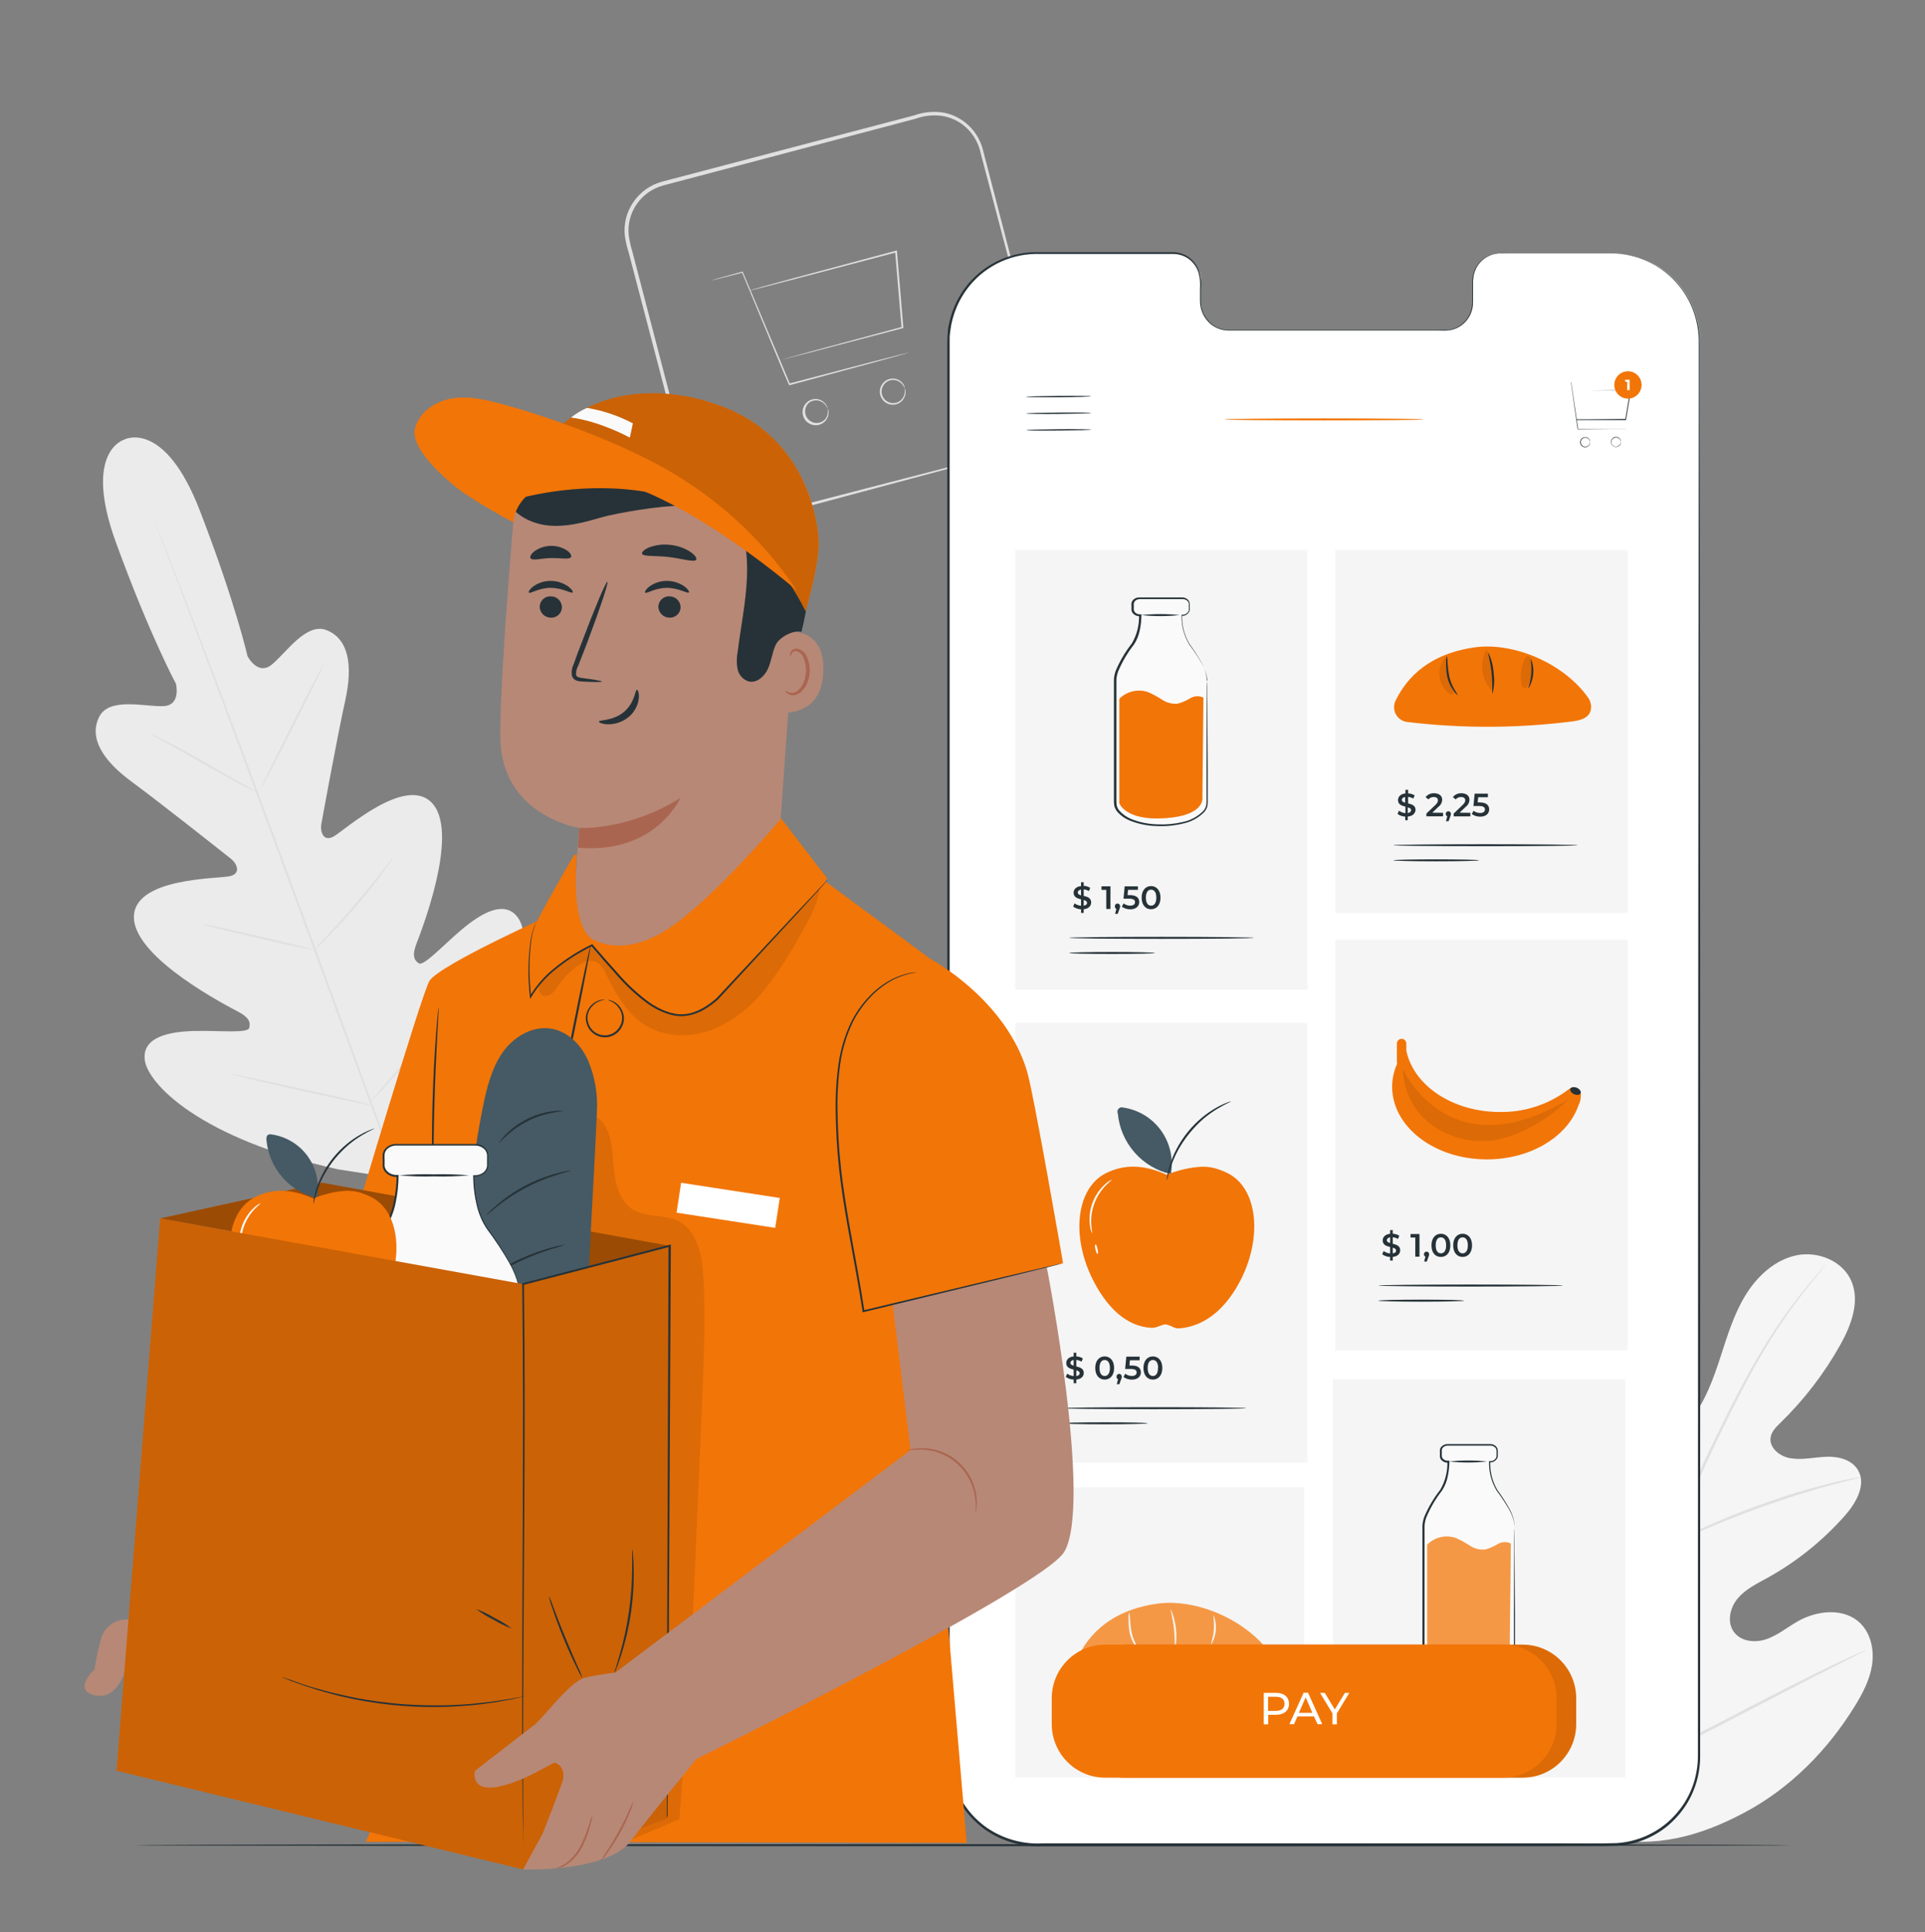 <svg width="270" height="271" viewBox="0 0 270 271" fill="none" xmlns="http://www.w3.org/2000/svg">
<rect x="0" y="0" width="270" height="271" fill="#808080" stroke="none"/>
<path d="M141.707 63.316C142.305 63.104 142.883 62.839 143.435 62.525C144.205 62.049 144.872 61.424 145.398 60.686C145.923 59.948 146.297 59.112 146.497 58.227C146.625 57.62 146.676 56.999 146.648 56.379C146.583 55.695 146.45 55.019 146.249 54.363C145.876 52.959 145.471 51.43 145.034 49.799L142.085 38.666L138.521 25.171C138.203 23.956 137.879 22.726 137.544 21.469C137.278 20.212 136.664 19.056 135.773 18.135C134.852 17.195 133.67 16.555 132.381 16.298C131.042 16.067 129.666 16.192 128.391 16.661L93.015 26.016C91.502 26.421 90.183 27.355 89.295 28.65C88.414 29.925 88.021 31.476 88.188 33.019C88.299 33.788 88.469 34.547 88.695 35.29C88.895 36.054 89.09 36.813 89.289 37.566C89.685 39.076 90.076 40.574 90.461 42.059C92.011 48.021 93.501 53.728 94.927 59.192C95.647 61.923 96.338 64.583 97.001 67.17C97.224 68.44 97.769 69.63 98.583 70.628C99.386 71.574 100.44 72.272 101.623 72.639C103.988 73.474 106.337 72.341 108.578 71.853L115.058 70.167L134.558 65.116L139.866 63.766L141.248 63.43C141.561 63.354 141.723 63.333 141.723 63.333C141.723 63.333 141.572 63.392 141.264 63.479L139.893 63.869L134.606 65.311L115.166 70.525L108.686 72.243L105.252 73.148C103.991 73.47 102.665 73.431 101.425 73.036C100.184 72.642 99.078 71.907 98.232 70.915C97.368 69.87 96.786 68.62 96.541 67.284C95.861 64.704 95.163 62.046 94.446 59.311C93.015 53.853 91.509 48.13 89.954 42.189C89.565 40.704 89.172 39.206 88.776 37.696C88.575 36.944 88.375 36.186 88.177 35.42C87.937 34.653 87.757 33.868 87.637 33.073C87.458 31.407 87.881 29.731 88.83 28.352C89.792 26.935 91.229 25.913 92.88 25.474L128.261 16.173C129.609 15.69 131.058 15.567 132.468 15.816C133.844 16.104 135.103 16.801 136.08 17.816C137.023 18.798 137.672 20.026 137.954 21.36C138.278 22.612 138.602 23.848 138.915 25.062C140.174 29.94 141.345 34.439 142.415 38.574C143.484 42.71 144.445 46.439 145.293 49.723C145.714 51.367 146.106 52.892 146.47 54.298C146.672 54.973 146.81 55.666 146.88 56.368C146.904 57.009 146.842 57.651 146.697 58.276C146.483 59.178 146.089 60.028 145.539 60.773C144.988 61.519 144.293 62.144 143.495 62.612C143.084 62.856 142.645 63.049 142.188 63.186C141.869 63.284 141.707 63.316 141.707 63.316Z" fill="#E0E0E0"/>
<path d="M127.484 49.442C127.378 49.489 127.268 49.528 127.155 49.556L126.204 49.827L122.662 50.808L110.782 54.016H110.685L110.641 53.924L109.821 52.032L104.07 38.201L104.156 38.239L100.981 39.052L100.133 39.258L99.836 39.317C99.928 39.276 100.024 39.243 100.122 39.22L100.959 38.976L104.124 38.098H104.188V38.157L110.015 51.962L110.814 53.875L110.679 53.805L122.602 50.672L126.161 49.761L127.122 49.528C127.24 49.49 127.361 49.461 127.484 49.442Z" fill="#E0E0E0"/>
<path d="M109.324 50.547C109.324 50.547 109.351 50.547 109.405 50.515L109.648 50.439L110.604 50.168L114.178 49.181L126.534 45.848L126.453 45.968C126.269 43.8 126.069 41.42 125.859 38.97C125.756 37.713 125.648 36.477 125.551 35.295L125.697 35.398L111.117 39.236L106.797 40.352L105.63 40.645L105.328 40.71C105.258 40.71 105.225 40.71 105.22 40.71L105.322 40.678L105.619 40.585L106.78 40.255L111.1 39.073L125.68 35.16L125.81 35.122V35.258C125.907 36.439 126.01 37.675 126.118 38.932C126.323 41.382 126.517 43.745 126.701 45.935V46.027H126.609L114.232 49.279L110.641 50.2L109.675 50.439L109.426 50.499L109.324 50.547Z" fill="#E0E0E0"/>
<path d="M116.1 57.349C116.1 57.349 116.041 57.208 115.9 56.975C115.703 56.651 115.405 56.401 115.053 56.265C114.797 56.167 114.522 56.133 114.251 56.167C113.979 56.201 113.721 56.302 113.497 56.46C113.33 56.603 113.193 56.779 113.096 56.978C112.998 57.176 112.942 57.392 112.931 57.613C112.919 57.833 112.953 58.054 113.029 58.261C113.105 58.469 113.223 58.658 113.375 58.818C113.527 58.978 113.709 59.106 113.912 59.193C114.114 59.279 114.332 59.324 114.553 59.323C114.773 59.323 114.991 59.277 115.193 59.189C115.395 59.102 115.577 58.973 115.728 58.812C115.966 58.519 116.1 58.155 116.111 57.777C116.111 57.506 116.079 57.354 116.111 57.349C116.18 57.481 116.216 57.628 116.214 57.777C116.235 58.185 116.113 58.588 115.868 58.915C115.682 59.165 115.436 59.362 115.152 59.488C114.868 59.615 114.557 59.666 114.248 59.636C113.871 59.604 113.513 59.456 113.222 59.212C112.932 58.967 112.725 58.639 112.628 58.272C112.531 57.904 112.549 57.516 112.681 57.16C112.812 56.803 113.05 56.496 113.362 56.281C113.614 56.107 113.906 56 114.21 55.97C114.514 55.941 114.821 55.99 115.101 56.113C115.475 56.278 115.78 56.567 115.965 56.931C116.044 57.057 116.09 57.201 116.1 57.349Z" fill="#E0E0E0"/>
<path d="M126.901 54.482C126.901 54.482 126.841 54.335 126.701 54.108C126.502 53.785 126.205 53.536 125.853 53.398C125.575 53.291 125.272 53.263 124.978 53.317C124.685 53.372 124.412 53.507 124.19 53.707C123.969 53.907 123.806 54.165 123.721 54.452C123.636 54.739 123.632 55.045 123.708 55.334C123.785 55.623 123.94 55.886 124.156 56.093C124.372 56.299 124.64 56.442 124.932 56.505C125.224 56.569 125.527 56.55 125.809 56.451C126.09 56.352 126.339 56.177 126.528 55.945C126.766 55.65 126.901 55.284 126.912 54.904C126.912 54.639 126.879 54.487 126.912 54.482C126.981 54.611 127.017 54.757 127.014 54.904C127.037 55.313 126.915 55.716 126.669 56.043C126.485 56.288 126.243 56.483 125.965 56.609C125.686 56.735 125.38 56.788 125.076 56.764C124.699 56.731 124.341 56.583 124.052 56.338C123.763 56.094 123.556 55.766 123.46 55.399C123.364 55.032 123.384 54.644 123.517 54.288C123.649 53.933 123.888 53.627 124.201 53.414C124.453 53.239 124.746 53.132 125.051 53.103C125.356 53.074 125.664 53.123 125.945 53.246C126.32 53.409 126.625 53.698 126.809 54.064C126.873 54.194 126.904 54.337 126.901 54.482Z" fill="#E0E0E0"/>
<path d="M225.008 257.802C212.885 251.84 208.219 237.954 206.691 225.081C206.437 222.913 205.854 220.745 206.583 218.686C207.312 216.626 209.472 215.006 211.519 215.613C213.214 216.117 214.186 217.857 215.299 219.244C216.794 221.099 218.78 222.492 221.028 223.266C222.492 223.759 224.236 223.932 225.462 222.984C227.146 221.683 226.968 219.103 226.633 216.978L224.738 205.103C224.398 202.979 224.058 200.811 224.409 198.691C224.76 196.572 225.926 194.475 227.854 193.597C229.782 192.719 232.455 193.499 233.194 195.515C233.508 196.35 233.47 197.277 233.664 198.149C233.859 199.022 234.415 199.938 235.284 200.057C236.154 200.176 236.904 199.439 237.444 198.719C239.302 196.236 240.36 193.244 241.327 190.28C242.293 187.315 243.206 184.29 244.831 181.646C246.457 179.001 248.914 176.719 251.922 176.074C254.929 175.429 258.45 176.816 259.676 179.683C260.902 182.551 259.654 185.873 258.121 188.616C255.862 192.649 253.034 196.333 249.724 199.553C249.13 200.133 248.482 200.756 248.347 201.586C248.104 203.071 249.659 204.296 251.122 204.523C252.786 204.811 254.47 204.382 256.155 204.317C257.84 204.252 259.735 204.713 260.599 206.187C261.804 208.225 260.34 210.783 258.785 212.55C255.671 216.081 251.976 219.05 247.861 221.325C246.387 222.133 244.826 222.892 243.735 224.182C242.644 225.472 242.185 227.504 243.195 228.886C244.205 230.268 246.203 230.447 247.791 229.889C249.378 229.331 250.701 228.22 252.165 227.39C254.908 225.835 258.699 225.455 260.95 227.694C262.43 229.168 262.889 231.461 262.57 233.537C262.252 235.612 261.258 237.504 260.162 239.282C256.339 245.499 251.047 250.843 244.653 254.236C238.26 257.629 232.098 259.233 225.013 257.802" fill="#F5F5F5"/>
<path d="M227.07 249.266C228.119 241.96 229.584 234.722 231.461 227.586C231.947 225.685 232.427 223.81 232.902 221.96C233.378 220.117 233.853 218.29 234.425 216.54C235.534 213.163 236.826 209.85 238.297 206.616C239.679 203.521 241.105 200.654 242.455 197.944C243.805 195.234 245.128 192.773 246.424 190.562C248.446 187.061 250.743 183.728 253.293 180.594C254.189 179.51 254.913 178.648 255.415 178.09L255.987 177.456C256.048 177.38 256.117 177.311 256.193 177.25C256.14 177.331 256.082 177.409 256.02 177.483L255.48 178.144C255.005 178.719 254.297 179.57 253.417 180.697C250.92 183.859 248.664 187.206 246.667 190.708C245.393 192.919 244.097 195.407 242.752 198.095C241.407 200.784 240.003 203.683 238.632 206.767C237.176 209.994 235.897 213.298 234.798 216.664C234.231 218.415 233.766 220.225 233.286 222.084C232.805 223.943 232.335 225.808 231.849 227.705C229.977 234.825 228.503 242.045 227.432 249.331" fill="#E0E0E0"/>
<path d="M234.533 216.507C234.389 216.228 234.273 215.936 234.187 215.634C233.987 215.06 233.723 214.225 233.415 213.19C232.789 211.12 232.027 208.231 231.196 205.06C230.364 201.889 229.576 199 228.906 196.93C228.582 195.9 228.312 195.071 228.118 194.496C227.999 194.207 227.912 193.905 227.858 193.597C228.024 193.863 228.16 194.146 228.263 194.442C228.501 194.984 228.803 195.819 229.171 196.838C229.894 198.881 230.742 201.748 231.574 204.941C232.405 208.133 233.118 210.935 233.68 213.114C233.939 214.095 234.16 214.924 234.338 215.586C234.438 215.884 234.504 216.193 234.533 216.507Z" fill="#E0E0E0"/>
<path d="M260.988 207.195C260.638 207.327 260.276 207.427 259.908 207.493C259.222 207.661 258.223 207.905 256.997 208.241C254.546 208.897 251.187 209.922 247.531 211.212C243.875 212.502 240.624 213.829 238.297 214.854C237.131 215.352 236.196 215.786 235.548 216.079C235.22 216.252 234.877 216.395 234.522 216.507C234.824 216.297 235.144 216.116 235.478 215.965C236.11 215.623 237.028 215.152 238.178 214.615C240.484 213.531 243.735 212.16 247.396 210.859C250.52 209.739 253.7 208.781 256.922 207.987C258.158 207.683 259.168 207.483 259.87 207.363C260.237 207.272 260.611 207.216 260.988 207.195Z" fill="#E0E0E0"/>
<path d="M227.34 248.713C227.247 248.624 227.167 248.522 227.103 248.41L226.482 247.494C225.942 246.692 225.213 245.516 224.322 244.052C222.529 241.125 220.175 237.006 217.642 232.415C215.109 227.825 212.782 223.689 211.07 220.725L208.98 217.223C208.759 216.844 208.575 216.529 208.44 216.269C208.367 216.16 208.309 216.042 208.268 215.917C208.358 216.011 208.437 216.115 208.505 216.226C208.673 216.475 208.878 216.768 209.121 217.142C209.661 217.939 210.395 219.115 211.281 220.578C213.074 223.51 215.423 227.624 217.961 232.22C220.499 236.817 222.821 240.947 224.532 243.906L226.59 247.407L227.13 248.367C227.215 248.473 227.285 248.589 227.34 248.713Z" fill="#E0E0E0"/>
<path d="M261.723 231.434C261.622 231.519 261.509 231.588 261.388 231.64L260.389 232.154L256.706 234.014C253.601 235.585 249.33 237.808 244.615 240.257C239.901 242.707 235.608 244.897 232.465 246.404C230.894 247.157 229.62 247.753 228.729 248.149L227.697 248.599C227.581 248.657 227.457 248.701 227.33 248.729C227.433 248.647 227.545 248.577 227.665 248.523L228.664 248.008L232.341 246.149C235.452 244.583 239.723 242.355 244.437 239.905C249.151 237.455 253.444 235.266 256.582 233.759C258.153 233.005 259.433 232.409 260.324 232.014L261.35 231.569C261.468 231.507 261.593 231.462 261.723 231.434Z" fill="#E0E0E0"/>
<path d="M17.534 61.62C17.534 61.62 11.513 63.089 16.292 76.173C21.071 89.257 24.673 95.885 24.673 95.885C24.673 95.885 25.44 98.883 22.983 99.034C20.526 99.186 15.353 97.701 13.927 100.514C12.447 103.436 14.316 106.59 18.495 109.663C22.675 112.736 31.585 119.809 32.4 120.454C33.216 121.099 33.88 122.519 32.228 122.893C30.575 123.267 18.539 123.067 18.787 128.801C19.035 134.536 32.071 141.186 33.48 141.939C34.89 142.693 35.171 143.365 34.955 144.167C34.739 144.969 30.694 144.519 27.27 144.6C23.847 144.682 19.889 145.386 20.31 148.687C20.731 151.988 27.999 159.69 47.396 164.004L56.511 165.413L62.451 158.253C74.186 142.167 74.585 131.56 72.711 128.801C70.838 126.042 67.425 128.14 64.795 130.346C62.165 132.552 59.427 135.565 58.736 135.11C58.045 134.655 57.813 133.961 58.374 132.46C58.936 130.958 64.374 117.327 60.788 112.85C57.203 108.373 48.293 116.498 46.802 117.316C45.312 118.135 44.891 116.59 45.069 115.593C45.247 114.595 47.294 103.365 48.417 98.287C49.54 93.208 48.86 89.615 45.83 88.39C42.909 87.213 39.993 91.766 38.049 93.268C36.105 94.769 34.712 92.021 34.712 92.021C34.712 92.021 33.059 84.655 28.048 71.658C23.037 58.661 17.415 61.653 17.415 61.653" fill="#EBEBEB"/>
<path d="M56.727 167.63C53.083 158.075 46.889 140.975 41.494 126.324C36.099 111.674 31.207 98.422 27.611 88.845C25.812 84.07 24.371 80.173 23.339 77.512C22.843 76.178 22.448 75.143 22.184 74.428C22.054 74.081 21.957 73.815 21.887 73.62C21.817 73.425 21.795 73.344 21.795 73.344C21.795 73.344 21.838 73.43 21.914 73.609L22.238 74.406L23.447 77.468C24.489 80.13 25.98 83.972 27.8 88.775C31.445 98.33 36.37 111.576 41.764 126.227C47.159 140.877 53.32 157.982 56.916 167.56" fill="#E0E0E0"/>
<path d="M21.093 102.888C21.306 102.953 21.513 103.04 21.708 103.148C22.097 103.327 22.653 103.603 23.328 103.95C24.689 104.649 26.568 105.668 28.588 106.823L33.783 109.804L35.36 110.698C35.551 110.794 35.733 110.91 35.9 111.045C35.685 110.987 35.478 110.904 35.284 110.795C34.895 110.617 34.339 110.34 33.664 109.982C32.303 109.267 30.456 108.232 28.426 107.072L23.22 104.129L21.638 103.245C21.441 103.151 21.258 103.031 21.093 102.888Z" fill="#E0E0E0"/>
<path d="M36.634 110.535C36.563 110.498 38.48 106.557 40.91 101.728C43.34 96.899 45.376 93.018 45.447 93.056C45.517 93.094 43.6 97.034 41.17 101.863C38.74 106.693 36.72 110.568 36.634 110.535Z" fill="#E0E0E0"/>
<path d="M43.908 133.408C44.031 133.21 44.178 133.028 44.346 132.866L45.609 131.511C46.689 130.362 48.142 128.801 49.692 126.958C51.241 125.116 52.602 123.457 53.569 122.227L54.719 120.769C54.851 120.582 55.001 120.41 55.167 120.254C55.069 120.459 54.95 120.654 54.811 120.834C54.562 121.197 54.201 121.717 53.731 122.351C52.802 123.614 51.474 125.327 49.913 127.148C48.352 128.969 46.862 130.541 45.755 131.652C45.215 132.194 44.751 132.649 44.427 132.948C44.269 133.118 44.096 133.272 43.908 133.408Z" fill="#E0E0E0"/>
<path d="M28.329 129.598C28.541 129.599 28.751 129.628 28.956 129.684L30.635 130.026C32.044 130.324 33.994 130.758 36.143 131.256C38.292 131.755 40.236 132.216 41.635 132.568L43.292 132.996C43.499 133.038 43.7 133.104 43.892 133.191C43.682 133.19 43.473 133.161 43.271 133.104L41.581 132.79C40.166 132.492 38.217 132.058 36.067 131.56C33.918 131.061 31.98 130.6 30.576 130.248L28.918 129.82C28.713 129.77 28.516 129.695 28.329 129.598Z" fill="#E0E0E0"/>
<path d="M32.195 150.605C32.463 150.624 32.728 150.664 32.989 150.725L35.149 151.153C36.964 151.527 39.469 152.063 42.223 152.676C44.977 153.288 47.483 153.852 49.281 154.275L51.441 154.817C51.706 154.87 51.967 154.946 52.218 155.044C51.949 155.033 51.681 154.993 51.419 154.925L49.259 154.497C47.445 154.123 44.939 153.586 42.185 152.974C39.431 152.362 36.904 151.76 35.1 151.353L32.941 150.811C32.686 150.769 32.436 150.7 32.195 150.605Z" fill="#E0E0E0"/>
<path d="M51.738 154.784C51.897 154.541 52.077 154.315 52.278 154.106L53.817 152.329C55.119 150.822 56.901 148.741 58.812 146.367C60.724 143.993 62.398 141.836 63.597 140.253L65.022 138.378C65.183 138.14 65.364 137.917 65.562 137.711C65.433 137.968 65.281 138.212 65.109 138.443C64.796 138.909 64.337 139.57 63.753 140.378C62.592 142.004 60.94 144.172 59.028 146.551C57.117 148.93 55.302 150.974 53.963 152.448C53.294 153.18 52.743 153.77 52.343 154.166C52.157 154.387 51.955 154.593 51.738 154.784Z" fill="#E0E0E0"/>
<path d="M251.175 258.794C251.175 258.876 199.157 258.935 135.005 258.935C70.853 258.935 18.824 258.876 18.824 258.794C18.824 258.713 70.832 258.653 135.005 258.653C199.179 258.653 251.175 258.718 251.175 258.794Z" fill="#263238"/>
<path d="M226.044 35.544H210.384C209.356 35.571 208.381 36.006 207.672 36.754C206.963 37.502 206.579 38.502 206.604 39.533V42.384C206.629 43.416 206.244 44.416 205.536 45.163C204.827 45.911 203.852 46.346 202.824 46.373H172.287C171.255 46.348 170.275 45.913 169.562 45.165C168.849 44.416 168.46 43.414 168.48 42.379V39.501C168.5 38.47 168.115 37.473 167.407 36.726C166.699 35.979 165.726 35.543 164.7 35.512H159.192H145.481C142.211 35.512 139.074 36.815 136.76 39.135C134.446 41.456 133.145 44.603 133.142 47.886L133.104 246.35C133.104 249.631 134.403 252.777 136.713 255.097C139.024 257.418 142.159 258.722 145.427 258.724L226.071 258.772C227.69 258.774 229.294 258.455 230.79 257.834C232.286 257.213 233.646 256.302 234.791 255.154C235.937 254.005 236.846 252.641 237.465 251.14C238.085 249.638 238.405 248.029 238.405 246.404L238.442 47.934C238.444 46.302 238.125 44.685 237.502 43.178C236.879 41.67 235.965 40.301 234.812 39.149C233.66 37.998 232.292 37.086 230.787 36.467C229.282 35.849 227.67 35.535 226.044 35.544Z" fill="white"/>
<path d="M226.044 35.544C226.044 35.544 226.185 35.544 226.466 35.544C226.883 35.544 227.3 35.574 227.713 35.636C229.353 35.844 230.93 36.398 232.341 37.262C233.386 37.878 234.333 38.649 235.149 39.55C236.147 40.63 236.942 41.882 237.498 43.246C238.138 44.842 238.453 46.55 238.421 48.27C238.421 50.097 238.421 52.064 238.421 54.102C238.421 70.59 238.448 94.443 238.464 123.912C238.481 153.38 238.464 188.486 238.464 227.434V245.981C238.493 247.262 238.335 248.54 237.995 249.775C237.651 251.013 237.119 252.19 236.418 253.266C235.704 254.336 234.84 255.298 233.853 256.122C231.825 257.77 229.335 258.74 226.73 258.897C224.149 258.973 221.579 258.897 218.987 258.93H203.305H171.083H146.281C143.425 259.076 140.601 258.278 138.24 256.659C135.905 255.015 134.192 252.628 133.38 249.884C132.995 248.524 132.822 247.112 132.867 245.699V241.526C132.867 235.976 132.867 230.46 132.867 224.979C132.867 214.03 132.867 203.248 132.867 192.632C132.867 171.424 132.867 150.969 132.867 131.478C132.867 111.988 132.867 93.473 132.867 76.14C132.867 67.468 132.867 59.11 132.867 51.067C132.867 50.059 132.867 49.056 132.867 48.064C132.867 47.566 132.911 47.062 132.938 46.563C132.965 46.064 133.062 45.571 133.186 45.089C133.631 43.16 134.521 41.363 135.783 39.842C137.009 38.379 138.552 37.216 140.293 36.442C142.035 35.669 143.929 35.304 145.833 35.376H156.579H164.279C165.141 35.33 165.994 35.568 166.709 36.054C167.404 36.544 167.931 37.239 168.216 38.043C168.453 38.834 168.537 39.664 168.464 40.487V41.734C168.452 42.128 168.465 42.523 168.502 42.915C168.617 43.689 168.962 44.411 169.49 44.986C169.981 45.564 170.64 45.973 171.375 46.157C171.737 46.244 172.109 46.282 172.482 46.27H178.071H194.325H201.491C202.058 46.27 202.635 46.27 203.17 46.27C203.706 46.203 204.22 46.018 204.677 45.728C205.115 45.449 205.494 45.085 205.791 44.657C206.088 44.228 206.296 43.745 206.405 43.235C206.493 42.738 206.526 42.233 206.502 41.728C206.502 41.23 206.502 40.737 206.502 40.249C206.48 39.767 206.502 39.285 206.567 38.807C206.644 38.343 206.802 37.895 207.031 37.485C207.467 36.707 208.155 36.103 208.98 35.772C209.772 35.521 210.606 35.433 211.432 35.512H219.429H224.343H226.023H224.343H219.429H211.432C210.644 35.512 209.812 35.43 209.024 35.777C208.212 36.104 207.538 36.704 207.117 37.474C206.899 37.876 206.747 38.312 206.669 38.764C206.611 39.235 206.591 39.71 206.61 40.184C206.61 40.672 206.61 41.165 206.61 41.663C206.631 42.177 206.598 42.691 206.513 43.197C206.402 43.725 206.187 44.226 205.881 44.67C205.575 45.114 205.184 45.492 204.731 45.783C204.253 46.078 203.717 46.263 203.159 46.325C202.587 46.373 202.036 46.325 201.464 46.325H172.482C172.091 46.34 171.701 46.302 171.321 46.211C170.545 46.02 169.849 45.587 169.334 44.975C168.803 44.364 168.463 43.61 168.356 42.807C168.322 42.45 168.31 42.092 168.318 41.734V40.509C168.385 39.711 168.303 38.908 168.075 38.14C167.807 37.38 167.308 36.722 166.65 36.26C165.97 35.801 165.161 35.577 164.344 35.62H145.898C144.03 35.55 142.171 35.908 140.463 36.669C138.755 37.43 137.243 38.573 136.043 40.01C134.81 41.501 133.942 43.261 133.51 45.148C133.386 45.62 133.348 46.108 133.262 46.59C133.175 47.073 133.202 47.566 133.197 48.064V51.067C133.197 59.11 133.197 67.468 133.197 76.14C133.197 93.484 133.197 111.993 133.197 131.478V192.632C133.197 203.234 133.197 214.016 133.197 224.979V245.699C133.15 247.079 133.318 248.458 133.694 249.786C134.492 252.456 136.167 254.777 138.446 256.371C140.747 257.938 143.499 258.7 146.276 258.539H154.602H171.078H203.3H219.003C221.589 258.539 224.181 258.583 226.73 258.507C229.265 258.353 231.688 257.405 233.658 255.797C234.621 254.996 235.463 254.059 236.159 253.016C236.84 251.971 237.357 250.826 237.692 249.623C238.022 248.424 238.177 247.182 238.151 245.938C238.151 244.68 238.151 243.434 238.151 242.182C238.151 237.195 238.151 232.265 238.151 227.391C238.151 188.426 238.189 153.326 238.205 123.869C238.221 94.411 238.259 70.547 238.275 54.059C238.275 51.999 238.275 50.054 238.275 48.227C238.311 46.521 238.004 44.825 237.374 43.241C236.826 41.887 236.042 40.642 235.057 39.566C233.13 37.435 230.52 36.05 227.681 35.653C227.269 35.589 226.855 35.551 226.439 35.539C226.185 35.56 226.044 35.544 226.044 35.544Z" fill="#263238"/>
<path d="M153.031 55.588C153.031 55.636 150.99 55.701 148.479 55.718C145.968 55.734 143.927 55.718 143.927 55.663C143.927 55.609 145.963 55.55 148.479 55.528C150.995 55.506 153.031 55.533 153.031 55.588Z" fill="#263238"/>
<path d="M153.047 57.924C153.047 57.978 151.011 58.037 148.5 58.059C145.989 58.081 143.948 58.059 143.948 57.999C143.948 57.94 145.984 57.886 148.495 57.864C151.006 57.842 153.047 57.869 153.047 57.924Z" fill="#263238"/>
<path d="M153.069 60.26C153.069 60.314 151.033 60.373 148.517 60.395C146.001 60.417 143.965 60.395 143.965 60.335C143.965 60.276 146.001 60.221 148.517 60.2C151.033 60.178 153.069 60.205 153.069 60.26Z" fill="#263238"/>
<path d="M182.92 208.615H142.393V249.292H182.92V208.615Z" fill="#F5F5F5"/>
<path d="M178.135 231.89C174.836 227.266 167.832 224.101 162.14 224.952C157.529 225.64 153.446 227.792 151.211 232.388C151.061 232.688 150.985 233.02 150.99 233.356C150.996 233.691 151.081 234.02 151.24 234.316C151.399 234.611 151.627 234.863 151.904 235.051C152.181 235.239 152.499 235.358 152.831 235.396C160.514 236.317 168.281 236.291 175.959 235.32C177.141 235.169 178.551 234.838 178.632 233.369C178.639 232.833 178.464 232.311 178.135 231.89Z" fill="#F27507"/>
<g opacity="0.5">
<path opacity="0.5" d="M178.135 231.89C174.836 227.266 167.832 224.101 162.141 224.952C157.529 225.64 153.447 227.792 151.211 232.388" fill="white"/>
</g>
<path d="M159.916 231.656C159.889 231.656 159.651 231.445 159.338 231.011C158.92 230.438 158.622 229.785 158.463 229.093C158.328 228.404 158.27 227.702 158.29 227C158.266 226.711 158.29 226.42 158.361 226.139C158.45 226.415 158.494 226.704 158.49 226.995C158.527 227.677 158.608 228.356 158.733 229.028C158.894 229.688 159.152 230.32 159.5 230.903C159.67 231.135 159.81 231.388 159.916 231.656Z" fill="#F5F5F5"/>
<path d="M164.803 231.434C164.722 231.434 164.841 230.122 164.668 228.529C164.495 226.935 164.128 225.683 164.198 225.656C164.992 227.473 165.203 229.492 164.803 231.434Z" fill="#F5F5F5"/>
<path d="M169.857 230.68C169.776 230.648 170.159 229.775 170.251 228.626C170.343 227.477 170.132 226.55 170.213 226.528C170.485 227.199 170.594 227.926 170.532 228.647C170.47 229.369 170.239 230.065 169.857 230.68Z" fill="#F5F5F5"/>
<g opacity="0.3">
<path opacity="0.3" d="M163.906 225.168L163.95 225.25L163.906 225.168Z" fill="black"/>
</g>
<path d="M183.389 77.121H142.393V138.806H183.389V77.121Z" fill="#F5F5F5"/>
<path d="M183.389 143.456H142.393V205.141H183.389V143.456Z" fill="#F5F5F5"/>
<path d="M228.291 131.809H187.294V189.402H228.291V131.809Z" fill="#F5F5F5"/>
<path d="M227.956 193.45H186.959V249.287H227.956V193.45Z" fill="#F5F5F5"/>
<path d="M228.291 77.121H187.294V128.069H228.291V77.121Z" fill="#F5F5F5"/>
<path d="M169.334 95.565V112.665C169.334 113.413 168.735 114.188 167.633 114.774C166.157 115.47 164.538 115.807 162.908 115.76H162.881C158.858 115.76 156.455 114.167 156.455 112.665V95.533C156.455 93.863 157.681 92.124 158.912 90.4C159.738 89.251 159.938 87.598 159.992 86.606C159.992 86.492 159.992 86.389 159.992 86.292H159.879C159.643 86.31 159.409 86.233 159.229 86.079C159.049 85.924 158.937 85.705 158.917 85.468V84.747C158.935 84.509 159.047 84.287 159.227 84.131C159.407 83.974 159.641 83.896 159.879 83.912H165.921C166.101 83.907 166.278 83.951 166.434 84.04C166.59 84.129 166.719 84.259 166.807 84.416C166.857 84.519 166.882 84.632 166.882 84.747V85.468C166.862 85.704 166.749 85.923 166.57 86.077C166.39 86.231 166.157 86.308 165.921 86.292H165.781C165.781 86.389 165.781 86.492 165.781 86.606C165.819 87.582 166.018 89.235 166.861 90.4C168.092 92.124 169.312 93.863 169.318 95.533L169.334 95.565Z" fill="#FAFAFA"/>
<path d="M169.333 95.566V95.392C169.319 95.221 169.295 95.051 169.263 94.883C169.118 94.236 168.878 93.615 168.55 93.04C168.023 92.125 167.441 91.243 166.806 90.4C166.063 89.168 165.688 87.748 165.726 86.308V86.211H165.78C165.993 86.243 166.21 86.195 166.39 86.076C166.569 85.957 166.698 85.775 166.752 85.566C166.752 85.349 166.752 85.083 166.752 84.839C166.765 84.728 166.75 84.614 166.707 84.51C166.665 84.406 166.596 84.314 166.509 84.243C166.325 84.094 166.092 84.019 165.856 84.032H163.42H159.943C159.807 84.02 159.671 84.037 159.542 84.082C159.414 84.126 159.296 84.198 159.197 84.292C159.108 84.386 159.048 84.505 159.025 84.633C159.016 84.781 159.016 84.93 159.025 85.078C159.025 85.23 159.025 85.409 159.025 85.533C159.042 85.665 159.1 85.789 159.192 85.885C159.293 85.987 159.415 86.065 159.549 86.113C159.684 86.161 159.828 86.177 159.97 86.162H160.094V86.297C160.088 86.997 160.012 87.694 159.867 88.379C159.727 89.097 159.45 89.782 159.052 90.395C158.143 91.554 157.393 92.83 156.821 94.189C156.7 94.539 156.62 94.903 156.584 95.273C156.584 95.636 156.584 96.037 156.584 96.422V98.774C156.584 100.364 156.584 101.976 156.584 103.609C156.584 106.481 156.584 109.289 156.584 111.999C156.567 112.325 156.582 112.652 156.627 112.975C156.705 113.278 156.86 113.556 157.075 113.782C157.515 114.251 158.049 114.62 158.641 114.866C159.809 115.336 161.051 115.591 162.308 115.62C163.505 115.682 164.705 115.574 165.872 115.3C166.973 115.081 167.985 114.538 168.777 113.739C168.947 113.543 169.075 113.314 169.155 113.067C169.216 112.815 169.238 112.555 169.22 112.297V110.725C169.22 109.695 169.22 108.709 169.22 107.766C169.22 104.01 169.252 100.969 169.263 98.845C169.263 97.804 169.263 96.991 169.263 96.416C169.263 95.842 169.29 95.571 169.29 95.571C169.318 95.852 169.329 96.134 169.322 96.416C169.322 96.991 169.322 97.804 169.349 98.845C169.349 100.969 169.349 104.01 169.393 107.766C169.393 108.709 169.393 109.695 169.393 110.725V112.297C169.413 112.577 169.391 112.858 169.328 113.132C169.24 113.411 169.097 113.669 168.907 113.891C168.086 114.727 167.031 115.294 165.883 115.517C164.694 115.804 163.47 115.919 162.248 115.858C160.953 115.833 159.672 115.572 158.468 115.088C157.839 114.835 157.272 114.449 156.805 113.956C156.56 113.694 156.384 113.376 156.292 113.029C156.24 112.685 156.222 112.336 156.238 111.988C156.238 109.278 156.238 106.471 156.238 103.598C156.238 101.961 156.238 100.35 156.238 98.763V96.411C156.238 96.015 156.238 95.647 156.238 95.24C156.274 94.849 156.357 94.463 156.487 94.091C157.068 92.71 157.833 91.413 158.76 90.238C159.456 89.042 159.803 87.675 159.764 86.292L159.894 86.422C159.717 86.437 159.539 86.412 159.373 86.35C159.206 86.287 159.056 86.187 158.933 86.059C158.807 85.924 158.726 85.754 158.701 85.571C158.701 85.381 158.701 85.246 158.701 85.083C158.69 84.923 158.69 84.761 158.701 84.601C158.733 84.423 158.817 84.258 158.944 84.129C159.064 84.011 159.208 83.92 159.367 83.862C159.525 83.804 159.694 83.781 159.862 83.793H163.339H165.775C166.059 83.785 166.337 83.879 166.558 84.059C166.665 84.151 166.75 84.267 166.804 84.398C166.859 84.529 166.882 84.671 166.871 84.812C166.871 85.067 166.871 85.295 166.871 85.566C166.811 85.82 166.66 86.044 166.445 86.192C166.23 86.34 165.968 86.403 165.71 86.368L165.802 86.276C165.75 87.683 166.102 89.075 166.817 90.287C167.444 91.142 168.017 92.037 168.534 92.964C168.857 93.55 169.083 94.186 169.204 94.845C169.231 95.015 169.248 95.187 169.252 95.36C169.292 95.422 169.32 95.492 169.333 95.566Z" fill="#263238"/>
<path d="M165.462 86.27C163.666 86.459 161.857 86.459 160.062 86.27C161.857 86.081 163.666 86.081 165.462 86.27Z" fill="#263238"/>
<path d="M168.793 97.847C168.504 97.706 168.184 97.639 167.862 97.653C167.54 97.667 167.227 97.762 166.952 97.929C166.4 98.266 165.804 98.523 165.181 98.693C164.42 98.763 163.658 98.572 163.021 98.151C162.384 97.734 161.714 97.371 161.017 97.067C160.325 96.831 159.581 96.794 158.87 96.962C158.159 97.13 157.509 97.495 156.994 98.015V112.649C156.994 112.649 157.799 115.148 163.447 114.758C169.096 114.367 168.647 111.863 168.647 111.863L168.793 97.847Z" fill="#F27507"/>
<path d="M212.441 214.225V231.185C212.441 231.933 211.847 232.697 210.746 233.282C209.281 233.976 207.673 234.313 206.053 234.263C202.052 234.263 199.665 232.675 199.665 231.185V214.247C199.665 214.247 199.665 214.247 199.665 214.209C199.665 212.551 200.885 210.822 202.106 209.114C202.932 207.971 203.126 206.323 203.186 205.358C203.186 205.244 203.186 205.141 203.186 205.049H203.04C202.805 205.066 202.573 204.989 202.394 204.834C202.215 204.68 202.104 204.461 202.084 204.225V203.51C202.102 203.274 202.213 203.054 202.392 202.899C202.571 202.745 202.804 202.668 203.04 202.686H209.045C209.223 202.68 209.399 202.724 209.555 202.812C209.71 202.9 209.838 203.029 209.925 203.185C209.972 203.287 209.996 203.398 209.995 203.51V204.225C209.977 204.461 209.867 204.68 209.689 204.834C209.511 204.988 209.28 205.066 209.045 205.049H208.931C208.931 205.141 208.931 205.244 208.931 205.358C208.969 206.323 209.164 207.971 209.984 209.114C211.21 210.822 212.42 212.551 212.431 214.209C212.447 214.204 212.441 214.215 212.441 214.225Z" fill="#FAFAFA"/>
<path d="M212.442 214.226C212.445 214.168 212.445 214.11 212.442 214.052C212.43 213.881 212.408 213.711 212.377 213.543C212.232 212.902 211.994 212.286 211.67 211.716C211.147 210.805 210.566 209.929 209.931 209.093C209.191 207.869 208.816 206.459 208.851 205.028V204.925H208.942C209.154 204.957 209.37 204.908 209.547 204.789C209.725 204.67 209.852 204.488 209.904 204.28C209.904 204.068 209.904 203.803 209.904 203.559C209.914 203.448 209.897 203.336 209.855 203.234C209.812 203.131 209.746 203.04 209.661 202.968C209.477 202.822 209.247 202.747 209.013 202.757H206.593H203.137C203.003 202.745 202.867 202.762 202.74 202.807C202.612 202.852 202.495 202.923 202.398 203.017C202.307 203.111 202.247 203.23 202.225 203.358C202.216 203.505 202.216 203.651 202.225 203.797C202.225 203.944 202.225 204.123 202.225 204.247C202.242 204.38 202.301 204.503 202.392 204.6C202.492 204.7 202.612 204.776 202.745 204.823C202.878 204.87 203.019 204.886 203.159 204.871H203.289V205.006C203.282 205.7 203.206 206.392 203.062 207.071C202.923 207.784 202.648 208.463 202.252 209.071C201.347 210.23 200.603 211.506 200.038 212.865C199.915 213.215 199.837 213.579 199.806 213.949C199.806 214.307 199.806 214.708 199.806 215.087C199.806 215.857 199.806 216.637 199.806 217.429V222.22C199.806 225.076 199.806 227.868 199.806 230.561C199.789 230.884 199.804 231.207 199.849 231.526C199.929 231.829 200.083 232.106 200.297 232.334C200.734 232.801 201.264 233.17 201.852 233.418C203.006 233.873 204.231 234.119 205.47 234.144C206.66 234.206 207.853 234.099 209.013 233.824C210.107 233.611 211.112 233.07 211.896 232.274C212.066 232.08 212.194 231.853 212.274 231.607C212.333 231.357 212.353 231.1 212.334 230.843C212.334 230.301 212.334 229.792 212.334 229.282C212.334 228.258 212.334 227.282 212.334 226.345C212.334 222.61 212.366 219.586 212.377 217.478C212.377 216.442 212.377 215.635 212.404 215.071C212.431 214.507 212.404 214.231 212.404 214.231C212.436 214.51 212.447 214.791 212.436 215.071C212.436 215.613 212.436 216.442 212.436 217.478C212.436 219.586 212.463 222.61 212.485 226.345C212.485 227.282 212.485 228.258 212.485 229.282C212.485 229.792 212.485 230.312 212.485 230.843C212.506 231.122 212.482 231.402 212.415 231.672C212.328 231.949 212.186 232.205 211.999 232.426C211.185 233.26 210.138 233.826 208.996 234.052C207.815 234.339 206.598 234.454 205.384 234.393C204.103 234.367 202.837 234.108 201.647 233.629C201.051 233.372 200.514 232.993 200.07 232.518C199.828 232.257 199.654 231.941 199.563 231.597C199.511 231.256 199.492 230.911 199.509 230.567V215.076C199.509 214.686 199.509 214.318 199.509 213.917C199.545 213.525 199.628 213.139 199.757 212.768C200.334 211.397 201.093 210.112 202.014 208.946C202.702 207.758 203.048 206.402 203.013 205.028L203.137 205.152C202.963 205.167 202.787 205.142 202.622 205.081C202.458 205.019 202.309 204.921 202.187 204.795C202.061 204.661 201.981 204.49 201.96 204.307C201.96 204.123 201.96 203.987 201.96 203.825C201.95 203.664 201.95 203.503 201.96 203.342C201.994 203.166 202.079 203.004 202.203 202.876C202.323 202.759 202.467 202.668 202.624 202.61C202.781 202.552 202.949 202.528 203.116 202.54H206.572H208.991C209.274 202.53 209.55 202.625 209.769 202.806C209.876 202.897 209.96 203.012 210.015 203.142C210.069 203.272 210.092 203.413 210.082 203.554C210.082 203.808 210.082 204.036 210.082 204.302C210.016 204.552 209.864 204.77 209.652 204.917C209.44 205.064 209.183 205.13 208.926 205.104L209.018 205.012C208.968 206.407 209.316 207.787 210.022 208.99C210.65 209.838 211.22 210.727 211.729 211.651C212.051 212.234 212.277 212.866 212.398 213.521C212.427 213.689 212.442 213.86 212.442 214.03C212.458 214.166 212.452 214.226 212.442 214.226Z" fill="#263238"/>
<path d="M208.597 204.985C206.82 205.173 205.028 205.173 203.251 204.985C205.028 204.797 206.82 204.797 208.597 204.985Z" fill="#263238"/>
<path d="M211.908 216.491C211.621 216.348 211.302 216.28 210.983 216.294C210.663 216.307 210.351 216.401 210.077 216.567C209.53 216.902 208.939 217.159 208.322 217.331C207.562 217.399 206.801 217.208 206.162 216.789C205.53 216.371 204.863 216.008 204.169 215.705C203.482 215.472 202.744 215.437 202.038 215.604C201.333 215.772 200.688 216.136 200.179 216.653V231.212C200.179 231.212 200.973 233.699 206.583 233.309C212.194 232.919 211.756 230.431 211.756 230.431L211.908 216.491Z" fill="#F27507"/>
<g opacity="0.5">
<path opacity="0.5" d="M211.908 216.491C211.621 216.348 211.302 216.28 210.983 216.294C210.663 216.307 210.351 216.401 210.077 216.567C209.53 216.902 208.939 217.159 208.322 217.331C207.562 217.399 206.801 217.208 206.162 216.789C205.53 216.371 204.863 216.008 204.169 215.705C203.482 215.472 202.744 215.437 202.038 215.604C201.333 215.772 200.688 216.136 200.179 216.653V231.212C200.179 231.212 200.973 233.699 206.583 233.309C212.194 232.919 211.756 230.431 211.756 230.431L211.908 216.491Z" fill="white"/>
</g>
<path d="M221.233 152.595C221.048 152.519 220.847 152.492 220.649 152.514C220.451 152.537 220.262 152.609 220.099 152.725C220.018 152.779 219.931 152.844 219.85 152.909C217.109 154.944 213.777 156.016 210.368 155.961C203.731 155.961 198.234 152.226 197.251 147.348V146.427C197.26 146.335 197.249 146.242 197.219 146.154C197.19 146.066 197.142 145.986 197.08 145.917C197.018 145.849 196.942 145.794 196.858 145.757C196.773 145.719 196.682 145.7 196.59 145.7C196.498 145.7 196.406 145.719 196.322 145.757C196.238 145.794 196.162 145.849 196.1 145.917C196.037 145.986 195.99 146.066 195.96 146.154C195.931 146.242 195.92 146.335 195.928 146.427V149.007C195.933 149.068 195.945 149.128 195.966 149.186C195.51 150.198 195.269 151.294 195.259 152.405C195.259 158.037 201.199 162.611 208.548 162.611C214.71 162.611 219.888 159.397 221.4 155.023C221.419 155.004 221.43 154.979 221.433 154.953C221.607 154.604 221.705 154.221 221.719 153.831C221.759 153.6 221.735 153.362 221.649 153.144C221.563 152.926 221.419 152.736 221.233 152.595Z" fill="#F27507"/>
<g opacity="0.3">
<path opacity="0.3" d="M196.755 149.863C196.755 149.863 203.013 164.313 219.975 154.199C219.975 154.199 215.606 158.752 209.909 159.858C204.747 160.85 197.1 157.928 196.755 149.863Z" fill="black"/>
</g>
<path d="M221.698 153.321C221.595 153.571 221.19 153.641 220.796 153.473C220.402 153.305 220.164 152.964 220.256 152.714C220.348 152.465 220.764 152.4 221.158 152.568C221.552 152.736 221.806 153.072 221.698 153.321Z" fill="#263238"/>
<path d="M228.021 60.162C227.976 60.17 227.931 60.17 227.886 60.162H227.503H226.082L221.314 60.205H221.276V60.167C221.239 59.913 221.201 59.625 221.158 59.376C220.828 57.056 220.537 54.986 220.342 53.631H220.369H218.749C218.711 53.636 218.673 53.636 218.636 53.631H218.749H219.089H220.358H220.385V53.658C220.585 55.008 220.893 57.078 221.239 59.392C221.276 59.663 221.314 59.934 221.352 60.184L221.309 60.146H226.077H228.016L228.021 60.162Z" fill="#263238"/>
<path d="M221.109 58.806C221.109 58.806 221.109 58.806 221.147 58.806H221.244H221.628H223.064L228.01 58.758L227.967 58.796C228.108 57.956 228.264 57.05 228.421 56.118C228.502 55.636 228.583 55.159 228.664 54.709L228.707 54.763H222.875H220.558C220.531 54.763 220.521 54.763 220.521 54.763H220.683H221.147H222.875L228.707 54.714H228.761V54.769L228.523 56.172C228.361 57.11 228.205 58.015 228.064 58.882V58.915H228.027H223.08H221.125L221.109 58.806Z" fill="#263238"/>
<path d="M223.021 62.016C223.021 62.016 223.021 61.956 222.983 61.853C222.942 61.713 222.854 61.59 222.735 61.506C222.649 61.445 222.549 61.406 222.445 61.392C222.34 61.378 222.234 61.389 222.135 61.425C222.015 61.471 221.911 61.552 221.838 61.658C221.765 61.764 221.726 61.89 221.726 62.019C221.726 62.148 221.765 62.273 221.838 62.38C221.911 62.486 222.015 62.567 222.135 62.612C222.234 62.65 222.341 62.662 222.446 62.647C222.551 62.632 222.65 62.59 222.735 62.525C222.851 62.44 222.937 62.318 222.978 62.178C223.01 62.075 223.01 62.016 223.015 62.016C223.029 62.071 223.029 62.129 223.015 62.184C222.982 62.34 222.896 62.479 222.772 62.58C222.68 62.652 222.57 62.7 222.455 62.72C222.339 62.74 222.22 62.731 222.108 62.693C221.968 62.646 221.847 62.555 221.761 62.435C221.675 62.314 221.629 62.169 221.629 62.021C221.629 61.873 221.675 61.729 221.761 61.608C221.847 61.488 221.968 61.397 222.108 61.349C222.22 61.31 222.34 61.299 222.457 61.318C222.574 61.337 222.684 61.385 222.778 61.458C222.902 61.555 222.988 61.693 223.021 61.848C223.036 61.903 223.036 61.961 223.021 62.016Z" fill="#263238"/>
<path d="M227.34 61.988C227.34 61.988 227.34 61.929 227.303 61.831C227.263 61.69 227.175 61.567 227.054 61.484C226.969 61.422 226.869 61.382 226.765 61.367C226.66 61.353 226.554 61.365 226.455 61.403C226.365 61.431 226.284 61.48 226.215 61.544C226.147 61.608 226.093 61.687 226.059 61.774C226.024 61.862 226.01 61.956 226.016 62.05C226.022 62.144 226.049 62.235 226.095 62.317C226.141 62.399 226.204 62.47 226.281 62.524C226.357 62.579 226.445 62.615 226.537 62.632C226.63 62.648 226.724 62.643 226.815 62.618C226.905 62.593 226.989 62.548 227.06 62.487C227.177 62.398 227.264 62.275 227.308 62.135C227.335 62.032 227.335 61.972 227.34 61.972C227.354 62.027 227.354 62.085 227.34 62.14C227.309 62.295 227.225 62.435 227.103 62.536C227 62.617 226.876 62.668 226.745 62.683C226.614 62.698 226.482 62.676 226.363 62.62C226.245 62.564 226.144 62.475 226.072 62.365C226 62.254 225.961 62.126 225.958 61.994C225.958 61.846 226.003 61.702 226.087 61.581C226.171 61.459 226.29 61.367 226.428 61.316C226.539 61.276 226.658 61.266 226.774 61.285C226.89 61.303 226.999 61.352 227.092 61.425C227.219 61.519 227.306 61.659 227.335 61.815C227.353 61.871 227.355 61.931 227.34 61.988Z" fill="#263238"/>
<path d="M228.739 55.867C229.771 55.643 230.427 54.622 230.204 53.586C229.981 52.551 228.964 51.892 227.932 52.116C226.9 52.339 226.244 53.36 226.467 54.396C226.69 55.432 227.707 56.09 228.739 55.867Z" fill="#F27507"/>
<path d="M228.571 53.263V54.721H228.231V53.534H227.939V53.263H228.571Z" fill="white"/>
<path d="M213.582 230.67H157.762C153.622 230.67 150.267 234.038 150.267 238.193V241.803C150.267 245.957 153.622 249.326 157.762 249.326H213.582C217.721 249.326 221.077 245.957 221.077 241.803V238.193C221.077 234.038 217.721 230.67 213.582 230.67Z" fill="#F27507"/>
<g opacity="0.3">
<path opacity="0.3" d="M213.582 230.67H157.762C153.622 230.67 150.267 234.038 150.267 238.193V241.803C150.267 245.957 153.622 249.326 157.762 249.326H213.582C217.721 249.326 221.077 245.957 221.077 241.803V238.193C221.077 234.038 217.721 230.67 213.582 230.67Z" fill="black"/>
</g>
<path d="M210.833 230.67H155.013C150.873 230.67 147.518 234.038 147.518 238.193V241.803C147.518 245.957 150.873 249.326 155.013 249.326H210.833C214.972 249.326 218.328 245.957 218.328 241.803V238.193C218.328 234.038 214.972 230.67 210.833 230.67Z" fill="#F27507"/>
<path d="M180.793 238.973C180.793 239.927 180.102 240.507 178.962 240.507H177.882V241.845H177.256V237.434H178.973C180.102 237.434 180.793 238.014 180.793 238.973ZM180.166 238.973C180.166 238.339 179.745 237.981 178.941 237.981H177.861V239.959H178.941C179.745 239.959 180.166 239.602 180.166 238.973Z" fill="white"/>
<path d="M184.297 240.74H181.98L181.5 241.824H180.852L182.844 237.412H183.465L185.458 241.824H184.799L184.297 240.74ZM184.075 240.236L183.13 238.068L182.18 240.236H184.075Z" fill="white"/>
<path d="M187.51 240.317V241.845H186.889V240.306L185.145 237.434H185.814L187.218 239.759L188.633 237.434H189.254L187.51 240.317Z" fill="white"/>
<path d="M164.258 164.448C164.418 163.409 164.372 162.348 164.122 161.327C163.872 160.305 163.423 159.344 162.801 158.497C162.179 157.651 161.396 156.937 160.498 156.395C159.6 155.854 158.604 155.496 157.567 155.342C157.453 155.297 157.328 155.288 157.208 155.315C157.088 155.342 156.979 155.404 156.895 155.494C156.811 155.584 156.755 155.697 156.736 155.819C156.716 155.94 156.733 156.065 156.784 156.177C156.973 158.203 157.797 160.118 159.138 161.645C160.479 163.172 162.268 164.233 164.247 164.675" fill="#455A64"/>
<path d="M153.129 179.164C155.132 183.31 157.989 186.101 161.58 186.237C162.292 186.237 162.832 185.792 163.513 185.749C163.911 185.84 164.294 185.986 164.652 186.183C164.842 186.263 165.045 186.309 165.252 186.318C168.934 186.117 172.077 183.516 174.194 179.164C177.137 173.066 176.23 166.519 172.164 164.53C171.628 164.262 171.07 164.044 170.495 163.879C169.838 163.695 169.157 163.615 168.475 163.641C166.889 163.742 165.329 164.095 163.853 164.687L163.653 164.763C160.348 163.294 157.713 163.288 155.148 164.53C151.082 166.519 150.18 173.066 153.129 179.164Z" fill="#F27507"/>
<path d="M153.198 172.99C153.007 172.608 152.893 172.192 152.863 171.765C152.742 170.734 152.866 169.689 153.225 168.715C153.583 167.741 154.166 166.866 154.926 166.161C155.222 165.854 155.579 165.612 155.974 165.451C156.001 165.489 155.596 165.755 155.061 166.302C154.372 167.018 153.839 167.869 153.494 168.802C153.149 169.734 153 170.729 153.058 171.722C153.112 172.508 153.247 172.974 153.198 172.99Z" fill="#FAFAFA"/>
<path d="M153.943 175.884C153.868 175.884 153.738 175.613 153.652 175.244C153.565 174.876 153.56 174.556 153.652 174.534C153.744 174.513 153.857 174.805 153.943 175.179C154.03 175.553 154.019 175.868 153.943 175.884Z" fill="#FAFAFA"/>
<path d="M172.665 154.47C172.665 154.524 171.898 154.817 170.753 155.505C170.086 155.911 169.449 156.366 168.847 156.865C168.128 157.49 167.463 158.176 166.86 158.914C166.252 159.66 165.71 160.458 165.24 161.299C164.87 161.988 164.553 162.703 164.289 163.44C163.841 164.708 163.712 165.532 163.658 165.521C163.654 165.324 163.676 165.127 163.722 164.936C163.752 164.707 163.797 164.481 163.857 164.258C163.923 163.962 164.005 163.669 164.1 163.38C164.338 162.619 164.644 161.881 165.013 161.174C165.922 159.44 167.171 157.907 168.685 156.67C169.298 156.171 169.952 155.725 170.64 155.337C170.904 155.185 171.176 155.047 171.455 154.925C171.661 154.823 171.871 154.732 172.087 154.654C172.272 154.57 172.466 154.508 172.665 154.47Z" fill="#263238"/>
<path d="M222.675 97.749C219.376 93.132 212.372 89.966 206.68 90.817C202.069 91.505 197.986 93.657 195.751 98.253C195.602 98.553 195.528 98.885 195.534 99.22C195.539 99.555 195.625 99.884 195.784 100.179C195.943 100.474 196.17 100.726 196.446 100.914C196.722 101.103 197.039 101.222 197.371 101.261C205.054 102.182 212.821 102.157 220.499 101.186C221.687 101.034 223.091 100.703 223.172 99.234C223.179 98.697 223.004 98.173 222.675 97.749Z" fill="#F27507"/>
<path d="M204.455 97.522C204.428 97.522 204.19 97.311 203.877 96.877C203.46 96.303 203.162 95.65 203.002 94.958C202.867 94.27 202.809 93.568 202.829 92.866C202.809 92.575 202.833 92.283 202.9 91.999C202.991 92.275 203.035 92.565 203.029 92.855C203.068 93.539 203.151 94.22 203.278 94.893C203.433 95.555 203.692 96.188 204.044 96.769C204.213 97.001 204.351 97.254 204.455 97.522Z" fill="#263238"/>
<path d="M209.348 97.294C209.261 97.294 209.38 95.983 209.213 94.389C209.045 92.796 208.673 91.544 208.743 91.517C209.18 92.403 209.433 93.369 209.488 94.357C209.636 95.335 209.588 96.334 209.348 97.294Z" fill="#263238"/>
<path d="M214.38 96.546C214.304 96.514 214.682 95.636 214.774 94.487C214.866 93.338 214.655 92.411 214.736 92.394C215.008 93.066 215.117 93.792 215.055 94.513C214.993 95.235 214.762 95.932 214.38 96.546Z" fill="#263238"/>
<g opacity="0.3">
<path opacity="0.3" d="M208.44 91.056L208.484 91.138L208.44 91.056Z" fill="black"/>
</g>
<g opacity="0.3">
<path opacity="0.3" d="M208.489 91.115C207.985 92.043 207.791 93.108 207.937 94.155C208.083 95.201 208.56 96.173 209.299 96.925C209.777 94.956 209.487 92.877 208.489 91.115Z" fill="black"/>
</g>
<g opacity="0.3">
<path opacity="0.3" d="M203.791 96.709C203.268 95.755 202.955 94.7 202.873 93.614C202.879 93.134 202.81 92.657 202.668 92.199C202.1 92.908 201.821 93.807 201.885 94.714C201.962 95.668 202.408 96.553 203.127 97.18C203.235 97.281 203.364 97.355 203.505 97.397C203.576 97.414 203.651 97.41 203.719 97.384C203.788 97.358 203.847 97.311 203.889 97.251C203.986 97.083 203.889 96.877 203.791 96.709Z" fill="black"/>
</g>
<g opacity="0.3">
<path opacity="0.3" d="M214.839 92.823C214.82 92.634 214.765 92.45 214.677 92.281C214.631 92.199 214.564 92.132 214.481 92.088C214.399 92.044 214.306 92.024 214.212 92.032C213.959 92.075 213.834 92.362 213.759 92.612C213.334 93.681 213.205 94.846 213.386 95.983C213.446 96.238 213.613 96.525 213.878 96.525C214.142 96.525 214.212 96.308 214.304 96.129C214.822 95.111 215.009 93.954 214.839 92.823Z" fill="black"/>
</g>
<path d="M151.999 127.527V128.036H151.627V127.532C151.228 127.522 150.841 127.39 150.52 127.153L150.719 126.698C150.985 126.893 151.299 127.011 151.627 127.039V126.134C151.124 126.009 150.584 125.847 150.584 125.213C150.584 124.752 150.919 124.345 151.627 124.28V123.738H151.999V124.242C152.323 124.258 152.638 124.353 152.917 124.519L152.728 124.979C152.505 124.848 152.257 124.765 151.999 124.736V125.652C152.501 125.771 153.047 125.933 153.047 126.562C153.047 127.055 152.707 127.451 151.999 127.527ZM151.627 125.581V124.774C151.308 124.822 151.168 124.99 151.168 125.185C151.168 125.381 151.362 125.505 151.627 125.581ZM152.469 126.633C152.469 126.41 152.269 126.302 151.999 126.226V127.028C152.329 126.979 152.469 126.828 152.469 126.633Z" fill="#263238"/>
<path d="M155.752 124.312V127.489H155.164V124.806H154.494V124.312H155.752Z" fill="#263238"/>
<path d="M157.103 127.143C157.095 127.28 157.06 127.415 157 127.538L156.768 128.178H156.401L156.584 127.479C156.519 127.452 156.463 127.405 156.425 127.345C156.388 127.284 156.37 127.214 156.374 127.143C156.368 127.091 156.372 127.038 156.388 126.989C156.403 126.939 156.429 126.893 156.463 126.854C156.498 126.815 156.54 126.783 156.588 126.762C156.635 126.741 156.686 126.729 156.738 126.729C156.79 126.729 156.842 126.741 156.889 126.762C156.936 126.783 156.979 126.815 157.013 126.854C157.048 126.893 157.073 126.939 157.089 126.989C157.104 127.038 157.109 127.091 157.103 127.143Z" fill="#263238"/>
<path d="M159.786 126.513C159.786 127.055 159.387 127.537 158.534 127.537C158.109 127.544 157.693 127.415 157.346 127.169L157.594 126.708C157.862 126.915 158.191 127.026 158.528 127.022C158.944 127.022 159.198 126.838 159.198 126.535C159.198 126.231 158.998 126.041 158.345 126.041H157.583L157.745 124.312H159.603V124.806H158.22L158.15 125.543H158.453C159.414 125.543 159.786 125.949 159.786 126.513Z" fill="#263238"/>
<path d="M160.127 125.901C160.127 124.855 160.699 124.275 161.45 124.275C162.201 124.275 162.773 124.866 162.773 125.901C162.773 126.937 162.206 127.527 161.45 127.527C160.694 127.527 160.127 126.947 160.127 125.901ZM162.184 125.901C162.184 125.132 161.882 124.779 161.45 124.779C161.018 124.779 160.721 125.132 160.721 125.901C160.721 126.671 161.018 127.023 161.45 127.023C161.882 127.023 162.184 126.666 162.184 125.901Z" fill="#263238"/>
<path d="M175.862 131.537C175.862 131.619 170.057 131.678 162.902 131.678C155.747 131.678 149.942 131.619 149.942 131.537C149.942 131.456 155.747 131.396 162.902 131.396C170.057 131.396 175.862 131.462 175.862 131.537Z" fill="#263238"/>
<path d="M162.001 133.658C162.001 133.739 159.301 133.798 155.98 133.798C152.659 133.798 149.953 133.739 149.953 133.658C149.953 133.576 152.653 133.517 155.98 133.517C159.306 133.517 162.001 133.582 162.001 133.658Z" fill="#263238"/>
<path d="M197.452 114.53V115.039H197.101V114.535C196.712 114.518 196.337 114.388 196.021 114.161L196.22 113.7C196.483 113.901 196.798 114.021 197.127 114.047V113.137C196.625 113.017 196.085 112.849 196.085 112.221C196.085 111.76 196.42 111.353 197.127 111.283V110.773H197.5V111.277C197.825 111.289 198.141 111.384 198.418 111.554L198.229 112.009C198.006 111.877 197.757 111.794 197.5 111.765V112.681C198.002 112.806 198.548 112.963 198.548 113.597C198.499 114.058 198.181 114.459 197.452 114.53ZM197.079 112.589V111.782C196.755 111.83 196.62 111.993 196.62 112.193C196.62 112.394 196.814 112.513 197.101 112.589H197.079ZM197.921 113.635C197.921 113.413 197.722 113.31 197.452 113.234V114.036C197.781 113.987 197.921 113.819 197.921 113.635Z" fill="#263238"/>
<path d="M202.403 113.999V114.497H200.065V114.102L201.323 112.904C201.631 112.606 201.685 112.422 201.685 112.243C201.685 111.956 201.485 111.787 201.096 111.787C200.956 111.78 200.816 111.806 200.687 111.864C200.558 111.921 200.445 112.008 200.357 112.118L199.946 111.798C200.09 111.62 200.273 111.478 200.481 111.384C200.69 111.29 200.917 111.246 201.145 111.256C201.836 111.256 202.279 111.603 202.279 112.167C202.273 112.365 202.221 112.558 202.127 112.732C202.033 112.906 201.901 113.056 201.739 113.17L200.891 113.983L202.403 113.999Z" fill="#263238"/>
<path d="M203.51 114.151C203.502 114.286 203.467 114.419 203.407 114.541L203.175 115.181H202.808L202.992 114.487C202.926 114.46 202.869 114.413 202.831 114.353C202.792 114.293 202.773 114.222 202.776 114.151C202.776 114.053 202.814 113.959 202.883 113.89C202.952 113.821 203.045 113.782 203.143 113.782C203.24 113.782 203.334 113.821 203.403 113.89C203.471 113.959 203.51 114.053 203.51 114.151Z" fill="#263238"/>
<path d="M206.231 113.999V114.498H203.893V114.102L205.151 112.904C205.459 112.606 205.513 112.422 205.513 112.243C205.513 111.956 205.313 111.788 204.925 111.788C204.784 111.78 204.644 111.806 204.515 111.864C204.387 111.921 204.273 112.009 204.185 112.118L203.774 111.799C203.919 111.62 204.103 111.477 204.312 111.383C204.521 111.289 204.75 111.246 204.979 111.257C205.664 111.257 206.107 111.603 206.107 112.167C206.101 112.365 206.049 112.558 205.955 112.732C205.861 112.907 205.729 113.056 205.567 113.17L204.719 113.983L206.231 113.999Z" fill="#263238"/>
<path d="M208.872 113.521C208.872 114.063 208.473 114.54 207.62 114.54C207.194 114.549 206.778 114.42 206.432 114.172L206.68 113.716C206.947 113.921 207.274 114.029 207.609 114.025C208.03 114.025 208.278 113.841 208.278 113.543C208.278 113.245 208.084 113.044 207.431 113.044H206.664L206.831 111.315H208.689V111.814H207.328L207.258 112.546H207.56C208.5 112.546 208.872 112.958 208.872 113.521Z" fill="#263238"/>
<path d="M221.314 118.546C221.314 118.622 215.509 118.687 208.354 118.687C201.199 118.687 195.394 118.622 195.394 118.546C195.394 118.47 201.204 118.405 208.354 118.405C215.503 118.405 221.314 118.47 221.314 118.546Z" fill="#263238"/>
<path d="M207.463 120.665C207.463 120.741 204.763 120.806 201.437 120.806C198.111 120.806 195.416 120.741 195.416 120.665C195.416 120.589 198.116 120.524 201.437 120.524C204.758 120.524 207.463 120.589 207.463 120.665Z" fill="#263238"/>
<path d="M150.963 193.493V194.003H150.59V193.493C150.192 193.482 149.806 193.35 149.483 193.114L149.689 192.659C149.951 192.857 150.263 192.975 150.59 193V192.095C150.088 191.97 149.554 191.808 149.554 191.179C149.554 190.713 149.888 190.312 150.59 190.241V189.727H150.963V190.241C151.287 190.257 151.602 190.352 151.881 190.518L151.697 190.979C151.472 190.848 151.222 190.765 150.963 190.735V191.651C151.465 191.775 152.011 191.932 152.011 192.561C152.011 193.016 151.676 193.418 150.963 193.493ZM150.59 191.548V190.74C150.272 190.794 150.137 190.957 150.137 191.157C150.137 191.358 150.331 191.466 150.59 191.542V191.548ZM151.433 192.599C151.433 192.377 151.233 192.274 150.963 192.193V193C151.292 192.951 151.433 192.789 151.433 192.594V192.599Z" fill="#263238"/>
<path d="M153.619 191.868C153.619 190.822 154.192 190.242 154.942 190.242C155.693 190.242 156.265 190.828 156.265 191.868C156.265 192.909 155.698 193.494 154.942 193.494C154.186 193.494 153.619 192.909 153.619 191.868ZM155.677 191.868C155.677 191.104 155.374 190.746 154.942 190.746C154.51 190.746 154.213 191.104 154.213 191.868C154.213 192.632 154.51 192.99 154.942 192.99C155.374 192.99 155.677 192.632 155.677 191.868Z" fill="#263238"/>
<path d="M157.335 193.109C157.327 193.245 157.292 193.378 157.233 193.5L157 194.139H156.639L156.817 193.445C156.752 193.417 156.697 193.37 156.66 193.31C156.622 193.25 156.604 193.18 156.606 193.109C156.6 193.058 156.605 193.005 156.62 192.955C156.636 192.906 156.661 192.86 156.696 192.821C156.73 192.781 156.773 192.75 156.82 192.729C156.867 192.707 156.919 192.696 156.971 192.696C157.023 192.696 157.074 192.707 157.121 192.729C157.169 192.75 157.211 192.781 157.246 192.821C157.28 192.86 157.306 192.906 157.321 192.955C157.337 193.005 157.342 193.058 157.335 193.109Z" fill="#263238"/>
<path d="M160.019 192.475C160.019 193.017 159.619 193.499 158.766 193.499C158.341 193.508 157.924 193.379 157.578 193.131L157.827 192.67C158.092 192.876 158.419 192.987 158.755 192.984C159.176 192.984 159.425 192.8 159.425 192.497C159.425 192.193 159.23 192.003 158.577 192.003H157.81L157.978 190.274H159.841V190.784H158.48L158.41 191.521H158.712C159.646 191.505 160.019 191.911 160.019 192.475Z" fill="#263238"/>
<path d="M160.381 191.868C160.381 190.822 160.953 190.242 161.704 190.242C162.454 190.242 163.027 190.828 163.027 191.868C163.027 192.909 162.46 193.494 161.704 193.494C160.948 193.494 160.381 192.909 160.381 191.868ZM162.438 191.868C162.438 191.104 162.136 190.746 161.704 190.746C161.272 190.746 160.975 191.104 160.975 191.868C160.975 192.632 161.272 192.99 161.704 192.99C162.136 192.99 162.417 192.632 162.417 191.868H162.438Z" fill="#263238"/>
<path d="M174.831 197.504C174.831 197.58 169.021 197.645 161.871 197.645C154.722 197.645 148.911 197.58 148.911 197.504C148.911 197.428 154.716 197.363 161.871 197.363C169.026 197.363 174.831 197.423 174.831 197.504Z" fill="#263238"/>
<path d="M160.975 199.624C160.975 199.7 158.275 199.765 154.954 199.765C151.633 199.765 148.933 199.7 148.933 199.624C148.933 199.548 151.633 199.483 154.954 199.483C158.275 199.483 160.975 199.543 160.975 199.624Z" fill="#263238"/>
<path d="M195.346 176.291V176.8H194.979V176.296C194.578 176.286 194.19 176.153 193.866 175.917L194.071 175.461C194.335 175.66 194.65 175.779 194.979 175.803V174.898C194.476 174.773 193.936 174.611 193.936 173.982C193.936 173.516 194.271 173.115 194.979 173.044V172.529H195.346V173.033C195.67 173.049 195.985 173.144 196.264 173.31L196.08 173.77C195.855 173.639 195.605 173.556 195.346 173.527V174.443C195.848 174.567 196.393 174.724 196.393 175.353C196.393 175.819 196.059 176.22 195.346 176.291ZM194.979 174.345V173.537C194.655 173.592 194.52 173.754 194.52 173.955C194.52 174.155 194.714 174.269 194.979 174.345ZM195.816 175.396C195.816 175.174 195.616 175.071 195.346 174.99V175.798C195.675 175.743 195.816 175.608 195.816 175.396Z" fill="#263238"/>
<path d="M199.098 173.077V176.253H198.509V173.57H197.84V173.077H199.098Z" fill="#263238"/>
<path d="M200.453 175.912C200.445 176.047 200.41 176.18 200.351 176.302L200.119 176.941H199.751L199.93 176.248C199.865 176.219 199.81 176.172 199.773 176.112C199.735 176.052 199.716 175.982 199.719 175.912C199.719 175.814 199.758 175.72 199.827 175.651C199.895 175.582 199.989 175.543 200.086 175.543C200.184 175.543 200.277 175.582 200.346 175.651C200.415 175.72 200.453 175.814 200.453 175.912Z" fill="#263238"/>
<path d="M200.777 174.665C200.777 173.619 201.35 173.039 202.1 173.039C202.851 173.039 203.423 173.624 203.423 174.665C203.423 175.706 202.883 176.291 202.1 176.291C201.317 176.291 200.777 175.711 200.777 174.665ZM202.835 174.665C202.835 173.901 202.532 173.543 202.1 173.543C201.668 173.543 201.371 173.901 201.371 174.665C201.371 175.429 201.668 175.787 202.1 175.787C202.532 175.787 202.835 175.435 202.835 174.665Z" fill="#263238"/>
<path d="M203.823 174.665C203.823 173.619 204.396 173.039 205.146 173.039C205.897 173.039 206.469 173.624 206.469 174.665C206.469 175.706 205.902 176.291 205.146 176.291C204.39 176.291 203.823 175.711 203.823 174.665ZM205.881 174.665C205.881 173.901 205.578 173.543 205.146 173.543C204.714 173.543 204.417 173.901 204.417 174.665C204.417 175.429 204.714 175.787 205.146 175.787C205.578 175.787 205.881 175.435 205.881 174.665Z" fill="#263238"/>
<path d="M219.24 180.307C219.24 180.382 213.43 180.447 206.28 180.447C199.131 180.447 193.32 180.382 193.32 180.307C193.32 180.231 199.125 180.16 206.28 180.16C213.435 180.16 219.24 180.225 219.24 180.307Z" fill="#263238"/>
<path d="M205.356 182.427C205.356 182.503 202.656 182.568 199.335 182.568C196.014 182.568 193.314 182.503 193.314 182.427C193.314 182.351 196.014 182.28 199.335 182.28C202.656 182.28 205.356 182.345 205.356 182.427Z" fill="#263238"/>
<path d="M199.671 58.824C199.671 58.899 193.412 58.965 185.695 58.965C177.979 58.965 171.715 58.899 171.715 58.824C171.715 58.748 177.973 58.683 185.695 58.683C193.417 58.683 199.671 58.742 199.671 58.824Z" fill="#F27507"/>
<path d="M17.604 227.125C16.769 227.159 15.969 227.474 15.333 228.018C14.697 228.563 14.26 229.305 14.094 230.128C13.743 231.45 13.468 232.791 13.268 234.144C13.268 234.144 10.098 237.006 13.268 237.77C16.438 238.534 17.588 234.247 17.588 234.247L18.074 227.104L17.604 227.125Z" fill="#B78876"/>
<path d="M49.346 172.356C49.346 172.356 59.249 138.975 60.259 137.538C61.922 135.159 77.955 128.004 77.955 128.004L82.275 119.202L108.902 114.904L115.507 123.435L134.066 137.126L132.77 184.345L132.079 217.315L135.595 258.475L51.3 258.317L55.113 249.645L59.114 174.784L49.346 172.356Z" fill="#F27507"/>
<path d="M60.767 167.852C60.742 167.764 60.731 167.672 60.734 167.581C60.734 167.369 60.734 167.115 60.691 166.806C60.691 166.134 60.632 165.18 60.61 163.96C60.567 161.554 60.567 158.231 60.67 154.562C60.772 150.893 60.967 147.576 61.15 145.175C61.237 143.977 61.323 143.007 61.393 142.34L61.474 141.57C61.483 141.48 61.499 141.392 61.523 141.305C61.538 141.394 61.538 141.486 61.523 141.576C61.523 141.782 61.523 142.036 61.49 142.345C61.453 143.061 61.399 144.02 61.334 145.191C61.204 147.592 61.042 150.903 60.94 154.573C60.837 158.242 60.805 161.554 60.799 163.96C60.799 165.131 60.799 166.09 60.799 166.806C60.799 167.115 60.799 167.348 60.799 167.581C60.801 167.672 60.791 167.763 60.767 167.852Z" fill="#263238"/>
<g opacity="0.3">
<path opacity="0.3" d="M79.861 158.264C79.84 157.89 79.949 157.521 80.168 157.218C80.538 156.763 81.045 156.441 81.613 156.301C82.18 156.16 82.778 156.208 83.317 156.438C84.726 157.115 85.428 158.741 85.714 160.286C86.022 161.977 85.979 163.722 86.297 165.413C86.616 167.104 87.377 168.828 88.862 169.7C90.693 170.784 93.096 170.297 95.018 171.207C97.88 172.557 98.544 176.291 98.69 179.467C98.96 185.478 98.69 191.494 98.442 197.505L96.79 235.889L95.283 255.147L87.529 258.453L77.269 190.784L79.861 158.264Z" fill="black"/>
</g>
<path d="M82.081 152.779C82.022 152.829 81.954 152.866 81.881 152.888C81.67 152.963 81.444 152.986 81.222 152.953C80.816 152.881 80.438 152.699 80.128 152.426C79.817 152.154 79.587 151.802 79.462 151.408C79.295 150.868 79.242 150.3 79.305 149.739C79.377 149.11 79.481 148.486 79.618 147.869C79.877 146.557 80.158 145.126 80.461 143.625C81.066 140.617 81.627 137.896 82.048 135.929L82.588 133.603C82.641 133.316 82.715 133.034 82.81 132.758C82.799 133.05 82.761 133.34 82.696 133.625C82.583 134.227 82.442 135.018 82.27 135.972C81.897 137.945 81.362 140.671 80.758 143.679C80.45 145.18 80.158 146.611 79.894 147.918C79.629 149.224 79.354 150.405 79.672 151.348C79.781 151.717 79.986 152.049 80.265 152.312C80.543 152.575 80.887 152.758 81.26 152.844C81.535 152.884 81.815 152.862 82.081 152.779Z" fill="#263238"/>
<path d="M84.812 140.221C84.812 140.249 84.591 140.249 84.224 140.362C83.709 140.533 83.256 140.854 82.922 141.284C82.672 141.589 82.504 141.953 82.433 142.342C82.364 142.732 82.394 143.132 82.523 143.506C82.664 143.97 82.941 144.38 83.317 144.684C83.694 144.988 84.153 145.171 84.635 145.209C85.116 145.248 85.598 145.14 86.018 144.9C86.438 144.66 86.776 144.299 86.989 143.864C87.175 143.516 87.268 143.125 87.261 142.731C87.253 142.336 87.145 141.95 86.945 141.609C86.686 141.13 86.289 140.741 85.806 140.492C85.46 140.319 85.266 140.286 85.266 140.259C85.266 140.232 85.32 140.259 85.423 140.259C85.575 140.28 85.724 140.322 85.865 140.384C86.398 140.609 86.843 141 87.134 141.501C87.341 141.846 87.468 142.233 87.507 142.633C87.549 143.098 87.456 143.565 87.237 143.977C87.005 144.465 86.632 144.87 86.166 145.139C85.701 145.409 85.164 145.53 84.628 145.487C84.092 145.444 83.582 145.239 83.165 144.899C82.747 144.559 82.442 144.1 82.291 143.582C82.139 143.14 82.12 142.663 82.237 142.211C82.361 141.738 82.61 141.307 82.957 140.963C83.303 140.619 83.735 140.374 84.208 140.254C84.357 140.214 84.512 140.196 84.667 140.2C84.716 140.198 84.766 140.206 84.812 140.221Z" fill="#263238"/>
<path d="M93.88 174.73L45.193 165.885L22.465 170.893L73.322 180.08L93.88 174.73Z" fill="#F27507"/>
<g opacity="0.6">
<path opacity="0.6" d="M93.88 174.73L45.193 165.885L22.465 170.893L73.322 180.08L93.88 174.73Z" fill="black"/>
</g>
<path d="M62.748 196.041C63.407 187.033 65.869 164.155 67.716 155.315C68.256 152.67 68.904 149.966 70.416 147.727C71.928 145.489 74.596 143.852 77.252 144.264C79.628 144.632 81.54 146.567 82.501 148.779C83.44 151.016 83.86 153.439 83.727 155.863C83.268 166.789 82.328 179.028 82.339 189.158" fill="#455A64"/>
<path d="M79.235 174.589C78.644 174.812 78.042 175.003 77.431 175.163C74.525 176.065 71.744 177.33 69.153 178.93C68.631 179.288 68.09 179.617 67.533 179.917C67.533 179.917 67.657 179.781 67.917 179.575C68.176 179.369 68.559 179.093 69.045 178.762C70.321 177.912 71.663 177.165 73.057 176.529C74.453 175.893 75.897 175.372 77.377 174.974C77.944 174.822 78.409 174.714 78.727 174.654C78.893 174.61 79.064 174.588 79.235 174.589Z" fill="#263238"/>
<path d="M80.045 164.194C80.045 164.237 79.316 164.399 78.149 164.763C75.105 165.702 72.261 167.202 69.763 169.185C68.807 169.944 68.251 170.464 68.219 170.432C68.32 170.283 68.437 170.147 68.57 170.025C68.807 169.776 69.169 169.435 69.65 169.034C70.872 167.985 72.207 167.076 73.63 166.324C75.053 165.573 76.554 164.983 78.106 164.562C78.574 164.431 79.048 164.324 79.526 164.242C79.696 164.199 79.871 164.183 80.045 164.194Z" fill="#263238"/>
<path d="M78.954 155.825C78.954 155.874 78.376 155.901 77.463 156.069C76.277 156.29 75.126 156.675 74.045 157.213C72.966 157.756 71.967 158.446 71.075 159.261C70.389 159.89 69.995 160.345 69.995 160.307C69.995 160.269 70.06 160.172 70.216 159.961C70.439 159.661 70.682 159.379 70.945 159.115C72.693 157.349 74.969 156.207 77.425 155.863C77.794 155.812 78.166 155.786 78.538 155.787C78.808 155.793 78.948 155.803 78.954 155.825Z" fill="#263238"/>
<path d="M72.9 181.884C72.898 181.9 72.898 181.917 72.9 181.933V213.206C72.9 214.578 71.82 215.992 69.774 217.065C67.727 218.139 64.806 218.87 61.134 218.876H61.085C53.714 218.876 49.308 215.954 49.308 213.206V181.933C49.309 181.917 49.309 181.9 49.308 181.884C49.308 181.884 49.308 181.846 49.308 181.825C49.308 178.768 51.559 175.575 53.817 172.421C55.329 170.318 55.69 167.283 55.761 165.505C55.761 165.288 55.761 165.099 55.761 164.925H55.555C55.341 164.944 55.125 164.919 54.92 164.853C54.715 164.786 54.525 164.68 54.362 164.539C54.198 164.398 54.064 164.226 53.968 164.033C53.872 163.839 53.815 163.629 53.8 163.413V162.09C53.813 161.874 53.869 161.662 53.965 161.467C54.061 161.273 54.194 161.099 54.358 160.958C54.522 160.816 54.712 160.708 54.917 160.641C55.123 160.574 55.34 160.549 55.555 160.567H66.625C66.954 160.557 67.28 160.638 67.566 160.801C67.852 160.965 68.087 161.205 68.245 161.494C68.334 161.68 68.38 161.884 68.38 162.09V163.413C68.366 163.629 68.309 163.84 68.212 164.034C68.116 164.228 67.981 164.4 67.817 164.541C67.653 164.682 67.463 164.788 67.257 164.854C67.052 164.92 66.835 164.944 66.62 164.925H66.42C66.42 165.099 66.42 165.288 66.42 165.505C66.49 167.283 66.852 170.318 68.37 172.421C70.621 175.575 72.862 178.768 72.879 181.825C72.9 181.846 72.9 181.873 72.9 181.884Z" fill="#FAFAFA"/>
<path d="M72.9 181.885C72.908 181.778 72.908 181.672 72.9 181.565C72.881 181.252 72.843 180.941 72.787 180.633C72.528 179.444 72.093 178.3 71.496 177.24C70.538 175.557 69.474 173.937 68.311 172.389C67.623 171.368 67.132 170.226 66.863 169.023C66.543 167.683 66.376 166.31 66.367 164.931V164.834H66.464C66.873 164.861 67.281 164.765 67.635 164.557C67.814 164.454 67.967 164.312 68.084 164.143C68.202 163.973 68.281 163.78 68.316 163.576C68.316 163.159 68.316 162.687 68.316 162.237C68.335 162.02 68.301 161.802 68.217 161.601C68.133 161.4 68.002 161.222 67.835 161.083C67.482 160.796 67.036 160.649 66.582 160.671H62.1H55.723C55.461 160.648 55.197 160.681 54.95 160.769C54.702 160.857 54.476 160.997 54.287 161.18C54.106 161.369 53.986 161.606 53.941 161.863C53.927 162.14 53.927 162.416 53.941 162.693C53.941 162.969 53.941 163.283 53.941 163.538C53.979 163.802 54.096 164.047 54.276 164.243C54.469 164.44 54.703 164.591 54.962 164.685C55.221 164.779 55.498 164.813 55.772 164.785H55.901V164.92C55.892 166.196 55.755 167.467 55.491 168.714C55.229 170.012 54.723 171.248 54.001 172.356C53.239 173.44 52.456 174.524 51.733 175.674C50.984 176.815 50.368 178.039 49.897 179.321C49.667 179.972 49.52 180.65 49.459 181.337C49.421 182.015 49.459 182.741 49.459 183.446V196.616C49.459 201.879 49.459 207.023 49.459 211.988C49.43 212.594 49.459 213.202 49.545 213.803C49.697 214.375 49.989 214.901 50.393 215.332C51.207 216.2 52.196 216.886 53.293 217.342C54.37 217.795 55.493 218.131 56.641 218.345C57.766 218.559 58.905 218.687 60.048 218.73C62.251 218.843 64.458 218.64 66.604 218.128C67.629 217.878 68.623 217.514 69.569 217.044C70.484 216.606 71.303 215.989 71.977 215.229C72.292 214.856 72.532 214.425 72.684 213.96C72.798 213.491 72.838 213.006 72.803 212.524V209.641C72.803 207.76 72.803 205.95 72.803 204.221C72.803 197.326 72.836 191.755 72.847 187.874C72.857 183.993 72.895 181.879 72.895 181.879C72.911 182.011 72.911 182.144 72.895 182.275C72.895 182.546 72.895 182.931 72.895 183.43C72.895 184.454 72.895 185.95 72.895 187.874C72.895 191.744 72.895 197.326 72.938 204.221C72.938 205.944 72.938 207.754 72.938 209.641V213.261C72.931 213.52 72.891 213.777 72.82 214.025C72.66 214.521 72.405 214.979 72.069 215.375C71.378 216.164 70.535 216.804 69.59 217.256C68.63 217.726 67.621 218.089 66.582 218.34C64.441 218.855 62.238 219.066 60.038 218.968C58.881 218.928 57.73 218.799 56.593 218.584C55.424 218.365 54.282 218.024 53.185 217.565C52.048 217.105 51.024 216.404 50.183 215.511C49.747 215.054 49.433 214.495 49.27 213.885C49.174 213.263 49.141 212.632 49.173 212.004V183.457C49.173 182.741 49.173 182.047 49.173 181.327C49.238 180.617 49.391 179.918 49.627 179.245C50.105 177.941 50.732 176.697 51.495 175.538C52.218 174.384 53.012 173.294 53.774 172.216C54.472 171.132 54.961 169.925 55.215 168.66C55.476 167.434 55.615 166.185 55.631 164.931L55.755 165.056C55.447 165.083 55.136 165.042 54.846 164.934C54.555 164.826 54.292 164.655 54.076 164.432C53.86 164.201 53.723 163.907 53.682 163.592C53.682 163.273 53.682 163.007 53.682 162.714C53.666 162.424 53.666 162.132 53.682 161.842C53.738 161.537 53.883 161.256 54.098 161.034C54.311 160.827 54.566 160.668 54.845 160.567C55.124 160.466 55.422 160.426 55.718 160.449H62.095H66.55C67.052 160.43 67.544 160.596 67.933 160.915C68.121 161.074 68.268 161.276 68.362 161.505C68.456 161.733 68.494 161.98 68.472 162.227C68.472 162.693 68.472 163.121 68.472 163.592C68.435 163.824 68.346 164.044 68.214 164.237C68.081 164.43 67.908 164.591 67.706 164.709C67.32 164.933 66.876 165.035 66.431 165.002L66.518 164.915C66.566 167.771 67.117 170.416 68.402 172.291C69.558 173.847 70.611 175.476 71.556 177.169C72.149 178.241 72.572 179.398 72.809 180.6C72.861 180.921 72.891 181.245 72.9 181.57C72.919 181.674 72.919 181.781 72.9 181.885Z" fill="#263238"/>
<path d="M65.816 164.849C64.178 164.992 62.534 165.039 60.891 164.99C59.246 165.039 57.6 164.992 55.961 164.849C57.6 164.71 59.246 164.663 60.891 164.708C62.534 164.663 64.178 164.71 65.816 164.849Z" fill="#263238"/>
<path d="M71.917 186.063C70.924 185.413 69.612 185.7 68.542 186.209C67.473 186.719 66.463 187.429 65.302 187.613C63.936 187.835 62.559 187.288 61.344 186.6C60.129 185.911 58.979 185.06 57.672 184.589C56.405 184.159 55.043 184.094 53.74 184.403C52.438 184.711 51.249 185.38 50.307 186.334V213.185C50.307 213.185 51.775 217.764 62.122 217.049C72.468 216.334 71.653 211.743 71.653 211.743L71.917 186.063Z" fill="#F27507"/>
<path d="M44.507 167.787C44.66 166.796 44.616 165.784 44.377 164.811C44.138 163.837 43.709 162.92 43.115 162.114C42.521 161.307 41.774 160.627 40.916 160.112C40.058 159.598 39.108 159.259 38.119 159.115C37.938 159.068 37.745 159.089 37.579 159.175C37.357 159.327 37.352 159.646 37.374 159.912C37.554 161.849 38.342 163.679 39.622 165.139C40.902 166.599 42.611 167.616 44.502 168.042" fill="#455A64"/>
<path d="M33.886 181.83C35.797 185.787 38.546 188.453 41.953 188.583C42.634 188.583 43.147 188.155 43.795 188.117C44.171 188.205 44.535 188.344 44.875 188.529C45.045 188.605 45.228 188.649 45.415 188.659C48.935 188.47 51.932 185.987 53.952 181.83C56.765 176.014 55.896 169.765 52.013 167.863C51.504 167.608 50.972 167.399 50.426 167.239C49.798 167.07 49.148 166.993 48.498 167.012C46.997 167.119 45.521 167.459 44.124 168.02L43.935 168.09C40.776 166.692 38.26 166.681 35.835 167.868C31.931 169.765 31.067 176.014 33.886 181.83Z" fill="#F27507"/>
<path d="M33.95 175.939C33.766 175.574 33.656 175.176 33.627 174.768C33.512 173.784 33.63 172.786 33.973 171.856C34.315 170.927 34.872 170.091 35.597 169.419C35.884 169.128 36.225 168.897 36.602 168.741C36.602 168.785 36.245 169.034 35.733 169.56C35.077 170.248 34.568 171.063 34.237 171.955C33.908 172.849 33.768 173.801 33.826 174.752C33.87 175.478 34.021 175.923 33.95 175.939Z" fill="#FAFAFA"/>
<path d="M34.668 178.703C34.593 178.703 34.463 178.448 34.382 178.091C34.301 177.733 34.296 177.435 34.382 177.419C34.468 177.402 34.582 177.673 34.668 178.031C34.755 178.389 34.744 178.687 34.668 178.703Z" fill="#FAFAFA"/>
<path d="M52.532 158.265C52.532 158.313 51.808 158.595 50.712 159.257C50.074 159.642 49.468 160.077 48.898 160.557C48.204 161.151 47.563 161.804 46.981 162.509C46.41 163.223 45.901 163.984 45.458 164.785C45.103 165.441 44.8 166.124 44.551 166.828C44.124 168.032 44.011 168.823 43.94 168.812C43.941 168.63 43.961 168.448 44 168.27C44.026 168.052 44.07 167.836 44.129 167.625C44.192 167.339 44.269 167.057 44.362 166.779C44.589 166.054 44.88 165.35 45.231 164.677C46.094 163.018 47.287 161.556 48.736 160.378C49.324 159.897 49.955 159.471 50.62 159.105C50.896 158.937 51.16 158.823 51.398 158.709C51.594 158.611 51.796 158.526 52.003 158.454C52.171 158.37 52.349 158.307 52.532 158.265Z" fill="#263238"/>
<path d="M22.464 170.893L16.346 248.355L73.37 262.192C73.37 262.192 93.263 255.423 93.533 254.962C93.803 254.501 93.879 174.746 93.879 174.746L73.321 180.096L22.464 170.893Z" fill="#F27507"/>
<g opacity="0.4">
<path opacity="0.4" d="M22.464 170.893L16.346 248.355L73.37 262.192C73.37 262.192 93.263 255.423 93.533 254.962C93.803 254.501 93.879 174.746 93.879 174.746L73.321 180.096L22.464 170.893Z" fill="black"/>
</g>
<path d="M111.904 80.66L108.724 125.868C108.474 129.426 106.889 132.755 104.29 135.187C101.69 137.618 98.269 138.969 94.716 138.968C92.793 138.973 90.889 138.58 89.122 137.815C87.356 137.05 85.766 135.929 84.449 134.521C83.133 133.113 82.118 131.449 81.469 129.631C80.82 127.814 80.55 125.882 80.676 123.955C80.957 119.652 81.216 116.123 81.216 116.123C81.216 116.123 70.314 114.421 70.178 103.478C70.103 97.159 71.188 82.817 72.117 71.831C72.422 68.243 74.06 64.9 76.706 62.468C79.352 60.035 82.812 58.689 86.4 58.698H92.983C95.675 58.857 98.308 59.556 100.726 60.753C103.145 61.95 105.299 63.622 107.063 65.669C108.827 67.717 110.164 70.098 110.996 72.673C111.827 75.248 112.136 77.963 111.904 80.66Z" fill="#B78876"/>
<path d="M81.238 116.123C81.238 116.123 88.112 116.53 95.435 111.912C95.435 111.912 91.925 119.874 81.044 118.888L81.238 116.123Z" fill="#AA6550"/>
<path d="M74.186 83.116C74.38 83.322 75.557 82.444 77.237 82.449C78.916 82.455 80.136 83.295 80.32 83.089C80.406 82.997 80.212 82.633 79.677 82.238C78.952 81.737 78.091 81.47 77.21 81.474C76.338 81.475 75.488 81.75 74.78 82.26C74.267 82.661 74.094 83.029 74.186 83.116Z" fill="#263238"/>
<path d="M92.341 85.051C92.339 85.458 92.495 85.849 92.775 86.143C93.054 86.437 93.437 86.611 93.842 86.628C94.041 86.645 94.242 86.622 94.432 86.56C94.622 86.498 94.797 86.398 94.948 86.267C95.099 86.135 95.223 85.975 95.311 85.795C95.399 85.615 95.451 85.419 95.462 85.219C95.466 84.811 95.312 84.418 95.031 84.123C94.751 83.829 94.367 83.656 93.961 83.642C93.762 83.624 93.561 83.647 93.371 83.708C93.18 83.77 93.004 83.87 92.853 84.001C92.702 84.133 92.579 84.293 92.49 84.474C92.403 84.654 92.352 84.85 92.341 85.051Z" fill="#263238"/>
<path d="M75.697 85.051C75.694 85.458 75.849 85.85 76.129 86.145C76.41 86.439 76.793 86.613 77.198 86.628C77.398 86.646 77.599 86.623 77.789 86.561C77.979 86.499 78.155 86.4 78.306 86.268C78.458 86.137 78.581 85.976 78.669 85.796C78.757 85.616 78.808 85.419 78.819 85.219C78.824 84.812 78.671 84.419 78.391 84.124C78.112 83.829 77.728 83.656 77.323 83.642C77.123 83.622 76.921 83.644 76.73 83.705C76.539 83.766 76.362 83.866 76.21 83.997C76.058 84.129 75.934 84.29 75.846 84.471C75.758 84.652 75.707 84.85 75.697 85.051Z" fill="#263238"/>
<path d="M90.488 83.121C90.683 83.322 91.865 82.444 93.539 82.449C95.213 82.455 96.439 83.295 96.623 83.089C96.709 82.997 96.515 82.633 95.98 82.238C95.254 81.737 94.393 81.47 93.512 81.474C92.641 81.475 91.791 81.75 91.082 82.26C90.569 82.661 90.397 83.029 90.488 83.121Z" fill="#263238"/>
<path d="M84.408 95.588C84.408 95.496 83.376 95.317 81.708 95.1C81.281 95.051 80.876 94.97 80.806 94.677C80.767 94.234 80.865 93.789 81.087 93.403L82.356 90.151C84.111 85.496 85.385 81.669 85.196 81.599C85.007 81.528 83.43 85.246 81.675 89.902C81.225 91.033 80.82 92.123 80.46 93.17C80.195 93.69 80.117 94.285 80.239 94.856C80.302 95.008 80.398 95.143 80.52 95.252C80.643 95.361 80.788 95.441 80.946 95.485C81.182 95.549 81.425 95.584 81.67 95.588C83.349 95.68 84.402 95.685 84.408 95.588Z" fill="#263238"/>
<path d="M89.338 96.752C89.068 96.752 89.062 98.562 87.507 99.858C85.952 101.153 84.013 100.942 83.997 101.207C83.997 101.321 84.429 101.56 85.25 101.587C86.315 101.6 87.351 101.238 88.177 100.562C88.967 99.91 89.476 98.976 89.597 97.955C89.667 97.197 89.462 96.741 89.338 96.752Z" fill="#263238"/>
<path d="M90.056 77.653C90.224 78.108 91.892 77.891 93.837 78.13C95.781 78.368 97.395 78.905 97.654 78.498C97.773 78.303 97.492 77.87 96.855 77.414C96.003 76.864 95.033 76.524 94.025 76.422C93.02 76.3 92 76.421 91.05 76.775C90.348 77.078 89.986 77.436 90.056 77.653Z" fill="#263238"/>
<path d="M74.418 78.303C74.715 78.688 75.87 78.303 77.258 78.27C78.646 78.238 79.818 78.53 80.093 78.129C80.207 77.934 80.023 77.549 79.51 77.192C78.821 76.756 78.018 76.537 77.204 76.562C76.391 76.588 75.603 76.856 74.942 77.332C74.45 77.723 74.288 78.118 74.418 78.303Z" fill="#263238"/>
<path d="M108.227 88.888C108.416 88.807 115.722 86.666 115.485 94.146C115.247 101.625 107.811 99.842 107.806 99.631C107.8 99.419 108.227 88.888 108.227 88.888Z" fill="#B78876"/>
<path d="M110.16 96.85C110.193 96.85 110.29 96.947 110.506 97.056C110.809 97.197 111.156 97.215 111.472 97.105C112.272 96.839 112.974 95.609 113.049 94.259C113.092 93.619 112.989 92.978 112.747 92.384C112.684 92.147 112.566 91.93 112.401 91.749C112.237 91.569 112.031 91.431 111.802 91.348C111.653 91.304 111.494 91.313 111.352 91.374C111.21 91.436 111.094 91.546 111.024 91.684C110.916 91.89 110.959 92.042 110.922 92.053C110.884 92.064 110.765 91.923 110.835 91.614C110.885 91.431 110.993 91.269 111.143 91.153C111.353 91.004 111.613 90.944 111.867 90.985C112.171 91.057 112.452 91.205 112.683 91.415C112.915 91.626 113.089 91.892 113.19 92.189C113.484 92.848 113.616 93.57 113.573 94.291C113.476 95.798 112.66 97.18 111.575 97.462C111.373 97.513 111.161 97.519 110.957 97.478C110.752 97.436 110.559 97.35 110.392 97.224C110.16 97.018 110.16 96.866 110.16 96.85Z" fill="#AA6550"/>
<path d="M112.374 88.617C111.24 88.34 109.275 89.397 108.789 90.465C108.303 91.533 108.195 92.742 107.709 93.809C107.223 94.877 106.132 95.847 105.009 95.576C104.623 95.454 104.277 95.232 104.004 94.932C103.732 94.632 103.544 94.265 103.459 93.869C103.302 93.073 103.302 92.253 103.459 91.457C103.896 87.961 104.625 84.498 104.766 80.98C104.906 77.463 104.409 73.804 102.568 70.807C100.726 67.809 97.346 65.603 93.847 65.885C91.53 66.075 89.408 67.289 87.108 67.609C85.739 67.791 84.347 67.657 83.037 67.219C81.727 66.78 80.534 66.048 79.548 65.078C79.294 64.829 78.133 64.053 78.133 64.053C78.133 63.874 78.3 62.314 78.916 61.745C83.479 57.506 91.708 56.325 97.74 57.847C103.772 59.37 109.426 63.642 112.018 69.316C114.61 74.991 113.843 82.866 112.412 88.617" fill="#263238"/>
<path d="M70.945 69.859C71.923 72.13 74.418 73.452 76.885 73.702C79.353 73.951 81.789 73.311 84.159 72.618C86.53 71.924 92.897 70.883 95.364 70.959C95.731 70.959 96.174 70.959 96.374 70.65C96.633 70.233 96.218 69.729 95.834 69.431C92.594 66.872 84.726 65.306 80.601 65.133C76.475 64.959 72.15 66.759 69.914 70.222" fill="#263238"/>
<path d="M72.02 70.14C72.02 70.14 100.641 60.926 112.996 85.745C112.996 85.745 114.843 79.528 114.843 76.195C114.843 73.972 113.52 60.715 99.933 56.547C99.933 56.547 79.462 48.71 72.02 70.14Z" fill="#F27507"/>
<g opacity="0.4">
<path opacity="0.4" d="M72.02 70.14C74.4 67.626 77.662 66.14 81.114 65.999C89.554 65.62 105.344 70.384 112.974 85.745C112.974 85.745 114.821 79.528 114.821 76.195C114.821 73.972 113.498 60.715 99.912 56.547C99.933 56.547 79.462 48.71 72.02 70.14Z" fill="black"/>
</g>
<path d="M111.781 82.834C107.442 76.351 101.757 70.887 95.116 66.818C88.561 62.693 77.69 58.617 70.201 56.617C67.954 56.021 65.611 55.495 63.316 55.896C61.021 56.297 58.774 57.826 58.207 60.091C57.494 62.926 62.527 67.3 64.865 69.018C67.174 70.562 69.564 71.979 72.026 73.262C72.026 73.262 71.961 68.005 80.347 66.921C91.747 65.446 111.781 82.834 111.781 82.834Z" fill="#F27507"/>
<path d="M88.344 61.381C88.344 61.381 84.218 59.094 80.082 58.563C80.771 58.018 81.526 57.563 82.328 57.208C84.575 57.582 86.749 58.314 88.765 59.376L88.344 61.381Z" fill="#FAFAFA"/>
<path d="M124.276 135.956C124.276 135.956 116.457 144.926 117.321 157.408C117.439 159.137 117.526 161.549 117.736 163.272C119.054 173.982 121.095 183.923 121.095 183.923H121.84L149.105 177.164C149.105 177.164 144.996 153.408 144.051 150.254C141.032 140.156 130.68 134.601 130.68 134.601L124.276 135.956Z" fill="#F27507"/>
<path d="M93.534 254.962C93.534 254.962 93.534 254.827 93.534 254.561C93.534 254.296 93.534 253.889 93.534 253.369C93.534 252.317 93.534 250.778 93.534 248.789C93.534 244.794 93.534 239.033 93.566 231.814C93.615 217.402 93.685 197.348 93.766 174.73L93.939 174.866L83.571 177.576L73.387 180.226L73.489 180.091C73.63 191.429 73.592 202.128 73.538 211.798C73.484 221.467 73.43 230.101 73.387 237.32C73.343 244.54 73.387 250.328 73.387 254.339C73.387 256.334 73.387 257.878 73.387 258.935V260.128C73.387 260.393 73.387 260.529 73.387 260.529C73.387 260.529 73.387 260.393 73.387 260.128C73.387 259.862 73.387 259.456 73.387 258.935C73.387 257.851 73.349 256.334 73.316 254.339C73.268 250.345 73.235 244.54 73.241 237.32C73.246 230.101 73.3 221.461 73.333 211.798C73.365 202.134 73.397 191.429 73.252 180.096V179.982L73.36 179.955L83.539 177.305L93.912 174.595L94.09 174.546V174.73C93.971 197.348 93.869 217.407 93.799 231.814C93.75 239.011 93.707 244.794 93.68 248.789C93.68 250.778 93.647 252.317 93.637 253.369C93.637 253.911 93.637 254.285 93.637 254.561C93.637 254.838 93.534 254.962 93.534 254.962Z" fill="#263238"/>
<path d="M80.909 119.825C80.909 119.825 79.829 130.237 83.317 131.858C87.254 133.679 91.18 131.896 93.577 130.351C100.009 126.232 109.567 114.79 109.567 114.79L116.047 123.234C116.047 123.234 99.728 142.92 96.45 142.79C94.29 142.708 90.969 140.622 88.89 139.153C87.752 138.355 86.739 137.393 85.882 136.297L83.058 132.692C79.532 134.438 76.681 136.676 74.71 139.543C74.71 139.543 73.77 132.253 75.46 128.947C77.15 125.641 80.52 119.934 80.52 119.934L80.909 119.825Z" fill="#F27507"/>
<path d="M75.26 129.23C75.247 129.292 75.225 129.352 75.195 129.409C75.146 129.539 75.076 129.707 74.984 129.918C74.76 130.592 74.599 131.285 74.504 131.989C74.19 134.581 74.19 137.201 74.504 139.793L74.309 139.755C75.218 138.215 76.404 136.859 77.809 135.755C79.398 134.458 81.135 133.354 82.982 132.465L83.068 132.422L83.133 132.498C84.272 133.826 85.477 135.208 86.746 136.612C88.015 138.082 89.444 139.406 91.006 140.558C91.753 141.088 92.564 141.52 93.42 141.842C93.841 141.996 94.275 142.114 94.716 142.194C95.148 142.265 95.587 142.281 96.023 142.243C97.778 142.081 99.263 141.072 100.494 140.01L111.667 128.054L114.907 124.623L115.776 123.718L116.003 123.485L116.089 123.414L116.024 123.501L115.808 123.75L114.971 124.682L111.785 128.167L100.694 140.189C100.054 140.761 99.355 141.262 98.609 141.685C97.829 142.129 96.964 142.406 96.071 142.498C95.61 142.536 95.146 142.519 94.689 142.449C94.231 142.368 93.781 142.247 93.344 142.086C92.462 141.755 91.626 141.312 90.855 140.769C89.27 139.606 87.821 138.268 86.535 136.78C85.261 135.371 84.056 133.983 82.922 132.65L83.079 132.682C81.25 133.564 79.528 134.655 77.949 135.934C76.579 137.015 75.417 138.337 74.52 139.837L74.358 140.118L74.326 139.799C74.024 137.19 74.053 134.552 74.412 131.951C74.523 131.246 74.704 130.554 74.952 129.886C75.049 129.658 75.136 129.495 75.19 129.381C75.21 129.329 75.233 129.279 75.26 129.23Z" fill="#263238"/>
<g opacity="0.3">
<path opacity="0.3" d="M75.66 138.004C75.551 138.277 75.531 138.578 75.603 138.863C75.675 139.149 75.835 139.404 76.06 139.592C76.285 139.679 76.529 139.702 76.766 139.659C77.003 139.616 77.224 139.508 77.404 139.348C77.758 139.023 78.064 138.649 78.311 138.237C78.957 137.303 79.734 136.467 80.617 135.755C81.487 135.05 82.68 134.454 83.679 134.953C84.304 135.367 84.778 135.974 85.029 136.682C86.385 139.462 88.01 142.291 90.661 143.879C93.313 145.468 96.72 145.538 99.641 144.503C102.546 143.368 105.101 141.486 107.05 139.045C108.984 136.611 110.699 134.01 112.175 131.273C113.395 129.153 114.632 126.969 115.01 124.552C114.675 124.741 113.887 125.961 113.552 126.151C113.552 126.151 100.965 140.064 99.782 140.785C98.599 141.506 95.338 146.308 86.098 135.907L83.042 132.579C83.042 132.579 77.221 135.413 75.66 138.004Z" fill="black"/>
</g>
<path d="M109.374 168.021L95.533 165.891L94.892 170.085L108.733 172.216L109.374 168.021Z" fill="white"/>
<path d="M146.815 177.689L125.215 182.931L127.71 203.38L86.346 234.562C84.694 234.795 82.998 235.06 82.059 235.299C79.796 235.841 75.8 241.559 74.671 242.128L66.609 248.372C66.609 248.372 65.902 251.212 69.579 250.643C73.257 250.074 77.355 247.239 77.782 247.239C78.209 247.239 79.494 248.101 78.862 249.949C78.322 251.575 76.108 257.168 76.108 257.168L73.37 262.209C73.37 262.209 85.207 262.599 88.49 258.193C90.737 255.201 97.67 246.719 97.67 246.719C97.67 246.719 146.362 222.675 149.283 217.64C153.263 210.789 146.815 177.689 146.815 177.689Z" fill="#B78876"/>
<path d="M136.858 212.194C136.887 211.448 136.854 210.701 136.761 209.961C136.499 208.173 135.626 206.532 134.291 205.319C132.956 204.107 131.242 203.398 129.444 203.316C128.7 203.295 127.956 203.337 127.219 203.44C127.403 203.352 127.6 203.292 127.802 203.261C128.345 203.146 128.9 203.097 129.454 203.115C131.316 203.146 133.102 203.854 134.482 205.109C135.862 206.363 136.741 208.077 136.955 209.933C137.022 210.486 137.022 211.045 136.955 211.597C136.952 211.8 136.919 212.001 136.858 212.194Z" fill="#AA6550"/>
<path d="M83.095 254.572C83.053 255.037 82.959 255.495 82.814 255.938C82.538 257.034 82.135 258.095 81.615 259.098C81.097 260.124 80.309 260.988 79.337 261.597C79.04 261.774 78.717 261.906 78.381 261.987C78.26 262.029 78.13 262.042 78.003 262.025C78.429 261.86 78.841 261.661 79.234 261.429C80.144 260.796 80.885 259.949 81.394 258.962C81.892 257.973 82.302 256.941 82.62 255.878C82.74 255.43 82.899 254.993 83.095 254.572Z" fill="#AA6550"/>
<path d="M88.83 252.681C88.749 253.136 88.609 253.578 88.415 253.998C88.008 255.035 87.535 256.045 87 257.022C86.462 257.999 85.863 258.94 85.207 259.84C84.958 260.237 84.66 260.602 84.321 260.924C84.529 260.513 84.772 260.12 85.045 259.748C85.509 259.038 86.125 258.041 86.751 256.908C87.378 255.775 87.88 254.74 88.231 253.944C88.394 253.506 88.594 253.083 88.83 252.681Z" fill="#AA6550"/>
<path d="M88.674 217.288C88.733 217.515 88.765 217.748 88.771 217.982C88.82 218.426 88.858 219.066 88.879 219.873C88.981 224.057 88.378 228.227 87.097 232.209C86.849 232.968 86.633 233.581 86.46 233.993C86.386 234.213 86.29 234.426 86.174 234.627C86.21 234.396 86.272 234.171 86.357 233.955C86.498 233.532 86.687 232.914 86.897 232.15C87.477 230.158 87.918 228.128 88.215 226.074C88.507 224.02 88.659 221.948 88.669 219.873C88.669 219.077 88.669 218.432 88.669 217.987C88.648 217.755 88.65 217.52 88.674 217.288Z" fill="#263238"/>
<path d="M76.972 223.797C77.234 224.351 77.462 224.921 77.652 225.504C78.052 226.588 78.608 228.03 79.272 229.629C79.936 231.228 80.552 232.664 81.011 233.699C81.281 234.25 81.517 234.816 81.718 235.396C81.37 234.884 81.073 234.34 80.833 233.77C80.325 232.751 79.672 231.325 79.013 229.721C78.354 228.117 77.83 226.637 77.479 225.553C77.257 224.985 77.087 224.397 76.972 223.797Z" fill="#263238"/>
<path d="M73.834 237.83C73.725 237.877 73.611 237.91 73.494 237.928L72.506 238.166C72.074 238.269 71.55 238.388 70.929 238.491C70.308 238.594 69.612 238.746 68.823 238.844C68.035 238.941 67.203 239.077 66.258 239.158C65.313 239.239 64.336 239.31 63.294 239.369C58.754 239.571 54.207 239.224 49.75 238.334C48.73 238.112 47.752 237.917 46.856 237.668C45.959 237.418 45.123 237.201 44.367 236.968C43.611 236.735 42.93 236.502 42.336 236.302C41.742 236.101 41.256 235.906 40.83 235.76L39.885 235.38C39.773 235.338 39.665 235.287 39.56 235.229C39.68 235.245 39.796 235.278 39.906 235.326L40.867 235.657C41.278 235.808 41.791 235.993 42.385 236.199C42.979 236.405 43.659 236.621 44.42 236.822C45.182 237.023 46.008 237.277 46.91 237.483C47.812 237.689 48.778 237.911 49.799 238.123C52.019 238.539 54.26 238.839 56.511 239.023C58.764 239.185 61.025 239.228 63.283 239.153C64.325 239.098 65.313 239.06 66.237 238.968C67.16 238.876 68.013 238.789 68.796 238.692C69.579 238.594 70.281 238.475 70.902 238.378C71.523 238.28 72.052 238.188 72.484 238.101L73.483 237.917C73.597 237.875 73.714 237.845 73.834 237.83Z" fill="#263238"/>
<path d="M71.777 228.404C70.884 228.076 70.025 227.66 69.212 227.163C68.357 226.746 67.543 226.249 66.782 225.678C67.677 226.002 68.537 226.418 69.347 226.919C70.204 227.331 71.019 227.829 71.777 228.404Z" fill="#263238"/>
<path d="M149.105 177.164L148.97 177.207L148.57 177.316L147.026 177.712L141.215 179.153L121.127 184.031L120.982 184.064V183.917C120.415 180.194 119.637 176.178 118.886 171.993C118.395 169.202 117.968 166.465 117.677 163.809C117.385 161.153 117.256 158.568 117.218 156.107C117.158 153.779 117.294 151.449 117.623 149.143C117.915 147.125 118.512 145.164 119.394 143.327C120.148 141.822 121.157 140.459 122.375 139.3C123.291 138.424 124.344 137.702 125.491 137.165C126.22 136.837 126.985 136.595 127.769 136.444L128.385 136.368C128.455 136.36 128.526 136.36 128.596 136.368C128.527 136.39 128.457 136.405 128.385 136.411L127.78 136.52C127.007 136.687 126.255 136.941 125.539 137.278C124.413 137.834 123.381 138.566 122.483 139.446C121.293 140.604 120.309 141.957 119.572 143.446C118.715 145.27 118.136 147.212 117.855 149.208C117.538 151.504 117.411 153.823 117.477 156.14C117.52 158.59 117.661 161.159 117.952 163.809C118.244 166.46 118.676 169.191 119.167 171.977C119.912 176.156 120.685 180.178 121.252 183.901L121.084 183.787L141.199 178.991L147.026 177.625L148.581 177.272L148.986 177.186C149.025 177.175 149.065 177.168 149.105 177.164Z" fill="#263238"/>
</svg>

